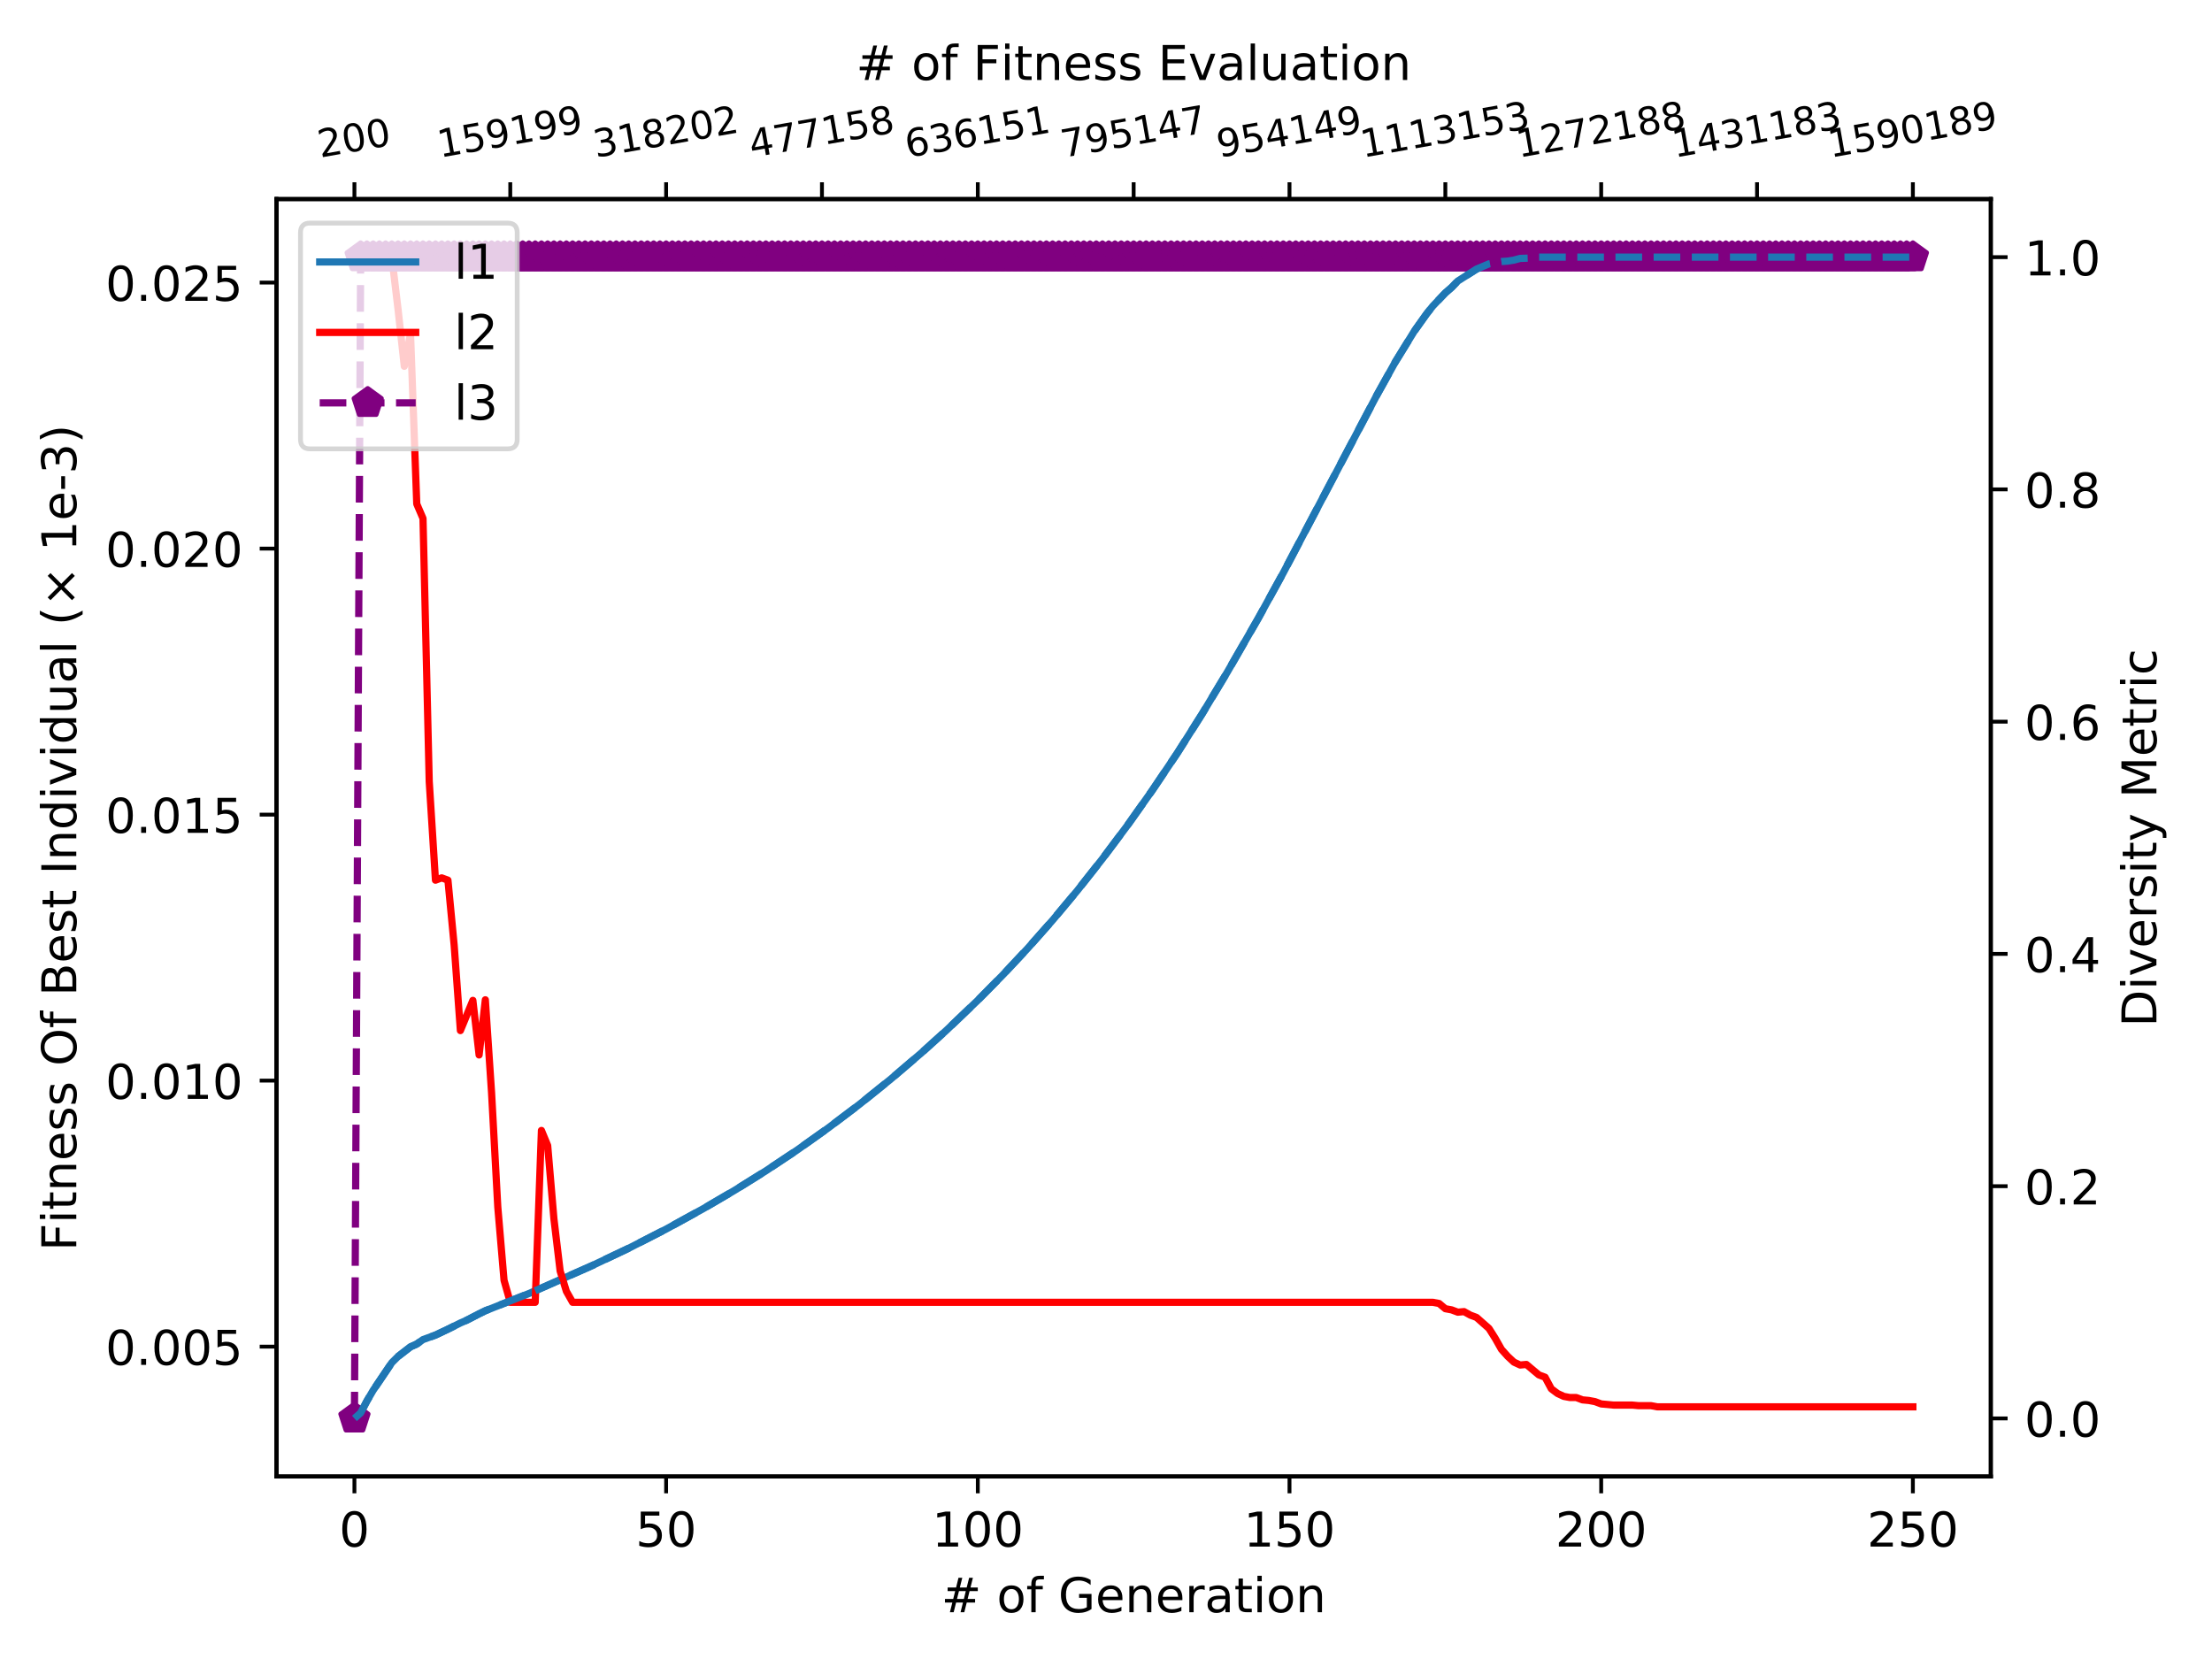 <?xml version="1.0" encoding="utf-8" standalone="no"?>
<!DOCTYPE svg PUBLIC "-//W3C//DTD SVG 1.1//EN"
  "http://www.w3.org/Graphics/SVG/1.1/DTD/svg11.dtd">
<!-- Created with matplotlib (https://matplotlib.org/) -->
<svg height="345.6pt" version="1.1" viewBox="0 0 460.8 345.6" width="460.8pt" xmlns="http://www.w3.org/2000/svg" xmlns:xlink="http://www.w3.org/1999/xlink">
 <defs>
  <style type="text/css">
*{stroke-linecap:butt;stroke-linejoin:round;}
  </style>
 </defs>
 <g id="figure_1">
  <g id="patch_1">
   <path d="M 0 345.6 
L 460.8 345.6 
L 460.8 0 
L 0 0 
z
" style="fill:#ffffff;"/>
  </g>
  <g id="axes_1">
   <g id="patch_2">
    <path d="M 57.6 307.584 
L 414.72 307.584 
L 414.72 41.472 
L 57.6 41.472 
z
" style="fill:#ffffff;"/>
   </g>
   <g id="matplotlib.axis_1">
    <g id="xtick_1">
     <g id="line2d_1">
      <defs>
       <path d="M 0 0 
L 0 3.5 
" id="m4f094db63f" style="stroke:#000000;stroke-width:0.8;"/>
      </defs>
      <g>
       <use style="stroke:#000000;stroke-width:0.8;" x="73.833" xlink:href="#m4f094db63f" y="307.584"/>
      </g>
     </g>
     <g id="text_1">
      <!-- 0 -->
      <defs>
       <path d="M 31.781 66.406 
Q 24.172 66.406 20.328 58.906 
Q 16.5 51.422 16.5 36.375 
Q 16.5 21.391 20.328 13.891 
Q 24.172 6.391 31.781 6.391 
Q 39.453 6.391 43.281 13.891 
Q 47.125 21.391 47.125 36.375 
Q 47.125 51.422 43.281 58.906 
Q 39.453 66.406 31.781 66.406 
z
M 31.781 74.219 
Q 44.047 74.219 50.516 64.516 
Q 56.984 54.828 56.984 36.375 
Q 56.984 17.969 50.516 8.266 
Q 44.047 -1.422 31.781 -1.422 
Q 19.531 -1.422 13.062 8.266 
Q 6.594 17.969 6.594 36.375 
Q 6.594 54.828 13.062 64.516 
Q 19.531 74.219 31.781 74.219 
z
" id="DejaVuSans-48"/>
      </defs>
      <g transform="translate(70.651 322.182)scale(0.1 -0.1)">
       <use xlink:href="#DejaVuSans-48"/>
      </g>
     </g>
    </g>
    <g id="xtick_2">
     <g id="line2d_2">
      <g>
       <use style="stroke:#000000;stroke-width:0.8;" x="138.764" xlink:href="#m4f094db63f" y="307.584"/>
      </g>
     </g>
     <g id="text_2">
      <!-- 50 -->
      <defs>
       <path d="M 10.797 72.906 
L 49.516 72.906 
L 49.516 64.594 
L 19.828 64.594 
L 19.828 46.734 
Q 21.969 47.469 24.109 47.828 
Q 26.266 48.188 28.422 48.188 
Q 40.625 48.188 47.75 41.5 
Q 54.891 34.812 54.891 23.391 
Q 54.891 11.625 47.562 5.094 
Q 40.234 -1.422 26.906 -1.422 
Q 22.312 -1.422 17.547 -0.641 
Q 12.797 0.141 7.719 1.703 
L 7.719 11.625 
Q 12.109 9.234 16.797 8.062 
Q 21.484 6.891 26.703 6.891 
Q 35.156 6.891 40.078 11.328 
Q 45.016 15.766 45.016 23.391 
Q 45.016 31 40.078 35.438 
Q 35.156 39.891 26.703 39.891 
Q 22.75 39.891 18.812 39.016 
Q 14.891 38.141 10.797 36.281 
z
" id="DejaVuSans-53"/>
      </defs>
      <g transform="translate(132.401 322.182)scale(0.1 -0.1)">
       <use xlink:href="#DejaVuSans-53"/>
       <use x="63.623" xlink:href="#DejaVuSans-48"/>
      </g>
     </g>
    </g>
    <g id="xtick_3">
     <g id="line2d_3">
      <g>
       <use style="stroke:#000000;stroke-width:0.8;" x="203.695" xlink:href="#m4f094db63f" y="307.584"/>
      </g>
     </g>
     <g id="text_3">
      <!-- 100 -->
      <defs>
       <path d="M 12.406 8.297 
L 28.516 8.297 
L 28.516 63.922 
L 10.984 60.406 
L 10.984 69.391 
L 28.422 72.906 
L 38.281 72.906 
L 38.281 8.297 
L 54.391 8.297 
L 54.391 0 
L 12.406 0 
z
" id="DejaVuSans-49"/>
      </defs>
      <g transform="translate(194.151 322.182)scale(0.1 -0.1)">
       <use xlink:href="#DejaVuSans-49"/>
       <use x="63.623" xlink:href="#DejaVuSans-48"/>
       <use x="127.246" xlink:href="#DejaVuSans-48"/>
      </g>
     </g>
    </g>
    <g id="xtick_4">
     <g id="line2d_4">
      <g>
       <use style="stroke:#000000;stroke-width:0.8;" x="268.625" xlink:href="#m4f094db63f" y="307.584"/>
      </g>
     </g>
     <g id="text_4">
      <!-- 150 -->
      <g transform="translate(259.082 322.182)scale(0.1 -0.1)">
       <use xlink:href="#DejaVuSans-49"/>
       <use x="63.623" xlink:href="#DejaVuSans-53"/>
       <use x="127.246" xlink:href="#DejaVuSans-48"/>
      </g>
     </g>
    </g>
    <g id="xtick_5">
     <g id="line2d_5">
      <g>
       <use style="stroke:#000000;stroke-width:0.8;" x="333.556" xlink:href="#m4f094db63f" y="307.584"/>
      </g>
     </g>
     <g id="text_5">
      <!-- 200 -->
      <defs>
       <path d="M 19.188 8.297 
L 53.609 8.297 
L 53.609 0 
L 7.328 0 
L 7.328 8.297 
Q 12.938 14.109 22.625 23.891 
Q 32.328 33.688 34.812 36.531 
Q 39.547 41.844 41.422 45.531 
Q 43.312 49.219 43.312 52.781 
Q 43.312 58.594 39.234 62.25 
Q 35.156 65.922 28.609 65.922 
Q 23.969 65.922 18.812 64.312 
Q 13.672 62.703 7.812 59.422 
L 7.812 69.391 
Q 13.766 71.781 18.938 73 
Q 24.125 74.219 28.422 74.219 
Q 39.75 74.219 46.484 68.547 
Q 53.219 62.891 53.219 53.422 
Q 53.219 48.922 51.531 44.891 
Q 49.859 40.875 45.406 35.406 
Q 44.188 33.984 37.641 27.219 
Q 31.109 20.453 19.188 8.297 
z
" id="DejaVuSans-50"/>
      </defs>
      <g transform="translate(324.013 322.182)scale(0.1 -0.1)">
       <use xlink:href="#DejaVuSans-50"/>
       <use x="63.623" xlink:href="#DejaVuSans-48"/>
       <use x="127.246" xlink:href="#DejaVuSans-48"/>
      </g>
     </g>
    </g>
    <g id="xtick_6">
     <g id="line2d_6">
      <g>
       <use style="stroke:#000000;stroke-width:0.8;" x="398.487" xlink:href="#m4f094db63f" y="307.584"/>
      </g>
     </g>
     <g id="text_6">
      <!-- 250 -->
      <g transform="translate(388.944 322.182)scale(0.1 -0.1)">
       <use xlink:href="#DejaVuSans-50"/>
       <use x="63.623" xlink:href="#DejaVuSans-53"/>
       <use x="127.246" xlink:href="#DejaVuSans-48"/>
      </g>
     </g>
    </g>
    <g id="text_7">
     <!-- # of Generation -->
     <defs>
      <path d="M 51.125 44 
L 36.922 44 
L 32.812 27.688 
L 47.125 27.688 
z
M 43.797 71.781 
L 38.719 51.516 
L 52.984 51.516 
L 58.109 71.781 
L 65.922 71.781 
L 60.891 51.516 
L 76.125 51.516 
L 76.125 44 
L 58.984 44 
L 54.984 27.688 
L 70.516 27.688 
L 70.516 20.219 
L 53.078 20.219 
L 48 0 
L 40.188 0 
L 45.219 20.219 
L 30.906 20.219 
L 25.875 0 
L 18.016 0 
L 23.094 20.219 
L 7.719 20.219 
L 7.719 27.688 
L 24.906 27.688 
L 29 44 
L 13.281 44 
L 13.281 51.516 
L 30.906 51.516 
L 35.891 71.781 
z
" id="DejaVuSans-35"/>
      <path id="DejaVuSans-32"/>
      <path d="M 30.609 48.391 
Q 23.391 48.391 19.188 42.75 
Q 14.984 37.109 14.984 27.297 
Q 14.984 17.484 19.156 11.844 
Q 23.344 6.203 30.609 6.203 
Q 37.797 6.203 41.984 11.859 
Q 46.188 17.531 46.188 27.297 
Q 46.188 37.016 41.984 42.703 
Q 37.797 48.391 30.609 48.391 
z
M 30.609 56 
Q 42.328 56 49.016 48.375 
Q 55.719 40.766 55.719 27.297 
Q 55.719 13.875 49.016 6.219 
Q 42.328 -1.422 30.609 -1.422 
Q 18.844 -1.422 12.172 6.219 
Q 5.516 13.875 5.516 27.297 
Q 5.516 40.766 12.172 48.375 
Q 18.844 56 30.609 56 
z
" id="DejaVuSans-111"/>
      <path d="M 37.109 75.984 
L 37.109 68.5 
L 28.516 68.5 
Q 23.688 68.5 21.797 66.547 
Q 19.922 64.594 19.922 59.516 
L 19.922 54.688 
L 34.719 54.688 
L 34.719 47.703 
L 19.922 47.703 
L 19.922 0 
L 10.891 0 
L 10.891 47.703 
L 2.297 47.703 
L 2.297 54.688 
L 10.891 54.688 
L 10.891 58.5 
Q 10.891 67.625 15.141 71.797 
Q 19.391 75.984 28.609 75.984 
z
" id="DejaVuSans-102"/>
      <path d="M 59.516 10.406 
L 59.516 29.984 
L 43.406 29.984 
L 43.406 38.094 
L 69.281 38.094 
L 69.281 6.781 
Q 63.578 2.734 56.688 0.656 
Q 49.812 -1.422 42 -1.422 
Q 24.906 -1.422 15.25 8.562 
Q 5.609 18.562 5.609 36.375 
Q 5.609 54.25 15.25 64.234 
Q 24.906 74.219 42 74.219 
Q 49.125 74.219 55.547 72.453 
Q 61.969 70.703 67.391 67.281 
L 67.391 56.781 
Q 61.922 61.422 55.766 63.766 
Q 49.609 66.109 42.828 66.109 
Q 29.438 66.109 22.719 58.641 
Q 16.016 51.172 16.016 36.375 
Q 16.016 21.625 22.719 14.156 
Q 29.438 6.688 42.828 6.688 
Q 48.047 6.688 52.141 7.594 
Q 56.25 8.5 59.516 10.406 
z
" id="DejaVuSans-71"/>
      <path d="M 56.203 29.594 
L 56.203 25.203 
L 14.891 25.203 
Q 15.484 15.922 20.484 11.062 
Q 25.484 6.203 34.422 6.203 
Q 39.594 6.203 44.453 7.469 
Q 49.312 8.734 54.109 11.281 
L 54.109 2.781 
Q 49.266 0.734 44.188 -0.344 
Q 39.109 -1.422 33.891 -1.422 
Q 20.797 -1.422 13.156 6.188 
Q 5.516 13.812 5.516 26.812 
Q 5.516 40.234 12.766 48.109 
Q 20.016 56 32.328 56 
Q 43.359 56 49.781 48.891 
Q 56.203 41.797 56.203 29.594 
z
M 47.219 32.234 
Q 47.125 39.594 43.094 43.984 
Q 39.062 48.391 32.422 48.391 
Q 24.906 48.391 20.391 44.141 
Q 15.875 39.891 15.188 32.172 
z
" id="DejaVuSans-101"/>
      <path d="M 54.891 33.016 
L 54.891 0 
L 45.906 0 
L 45.906 32.719 
Q 45.906 40.484 42.875 44.328 
Q 39.844 48.188 33.797 48.188 
Q 26.516 48.188 22.312 43.547 
Q 18.109 38.922 18.109 30.906 
L 18.109 0 
L 9.078 0 
L 9.078 54.688 
L 18.109 54.688 
L 18.109 46.188 
Q 21.344 51.125 25.703 53.562 
Q 30.078 56 35.797 56 
Q 45.219 56 50.047 50.172 
Q 54.891 44.344 54.891 33.016 
z
" id="DejaVuSans-110"/>
      <path d="M 41.109 46.297 
Q 39.594 47.172 37.812 47.578 
Q 36.031 48 33.891 48 
Q 26.266 48 22.188 43.047 
Q 18.109 38.094 18.109 28.812 
L 18.109 0 
L 9.078 0 
L 9.078 54.688 
L 18.109 54.688 
L 18.109 46.188 
Q 20.953 51.172 25.484 53.578 
Q 30.031 56 36.531 56 
Q 37.453 56 38.578 55.875 
Q 39.703 55.766 41.062 55.516 
z
" id="DejaVuSans-114"/>
      <path d="M 34.281 27.484 
Q 23.391 27.484 19.188 25 
Q 14.984 22.516 14.984 16.5 
Q 14.984 11.719 18.141 8.906 
Q 21.297 6.109 26.703 6.109 
Q 34.188 6.109 38.703 11.406 
Q 43.219 16.703 43.219 25.484 
L 43.219 27.484 
z
M 52.203 31.203 
L 52.203 0 
L 43.219 0 
L 43.219 8.297 
Q 40.141 3.328 35.547 0.953 
Q 30.953 -1.422 24.312 -1.422 
Q 15.922 -1.422 10.953 3.297 
Q 6 8.016 6 15.922 
Q 6 25.141 12.172 29.828 
Q 18.359 34.516 30.609 34.516 
L 43.219 34.516 
L 43.219 35.406 
Q 43.219 41.609 39.141 45 
Q 35.062 48.391 27.688 48.391 
Q 23 48.391 18.547 47.266 
Q 14.109 46.141 10.016 43.891 
L 10.016 52.203 
Q 14.938 54.109 19.578 55.047 
Q 24.219 56 28.609 56 
Q 40.484 56 46.344 49.844 
Q 52.203 43.703 52.203 31.203 
z
" id="DejaVuSans-97"/>
      <path d="M 18.312 70.219 
L 18.312 54.688 
L 36.812 54.688 
L 36.812 47.703 
L 18.312 47.703 
L 18.312 18.016 
Q 18.312 11.328 20.141 9.422 
Q 21.969 7.516 27.594 7.516 
L 36.812 7.516 
L 36.812 0 
L 27.594 0 
Q 17.188 0 13.234 3.875 
Q 9.281 7.766 9.281 18.016 
L 9.281 47.703 
L 2.688 47.703 
L 2.688 54.688 
L 9.281 54.688 
L 9.281 70.219 
z
" id="DejaVuSans-116"/>
      <path d="M 9.422 54.688 
L 18.406 54.688 
L 18.406 0 
L 9.422 0 
z
M 9.422 75.984 
L 18.406 75.984 
L 18.406 64.594 
L 9.422 64.594 
z
" id="DejaVuSans-105"/>
     </defs>
     <g transform="translate(196.08 335.861)scale(0.1 -0.1)">
      <use xlink:href="#DejaVuSans-35"/>
      <use x="83.789" xlink:href="#DejaVuSans-32"/>
      <use x="115.576" xlink:href="#DejaVuSans-111"/>
      <use x="176.758" xlink:href="#DejaVuSans-102"/>
      <use x="211.963" xlink:href="#DejaVuSans-32"/>
      <use x="243.75" xlink:href="#DejaVuSans-71"/>
      <use x="321.24" xlink:href="#DejaVuSans-101"/>
      <use x="382.764" xlink:href="#DejaVuSans-110"/>
      <use x="446.143" xlink:href="#DejaVuSans-101"/>
      <use x="507.666" xlink:href="#DejaVuSans-114"/>
      <use x="548.779" xlink:href="#DejaVuSans-97"/>
      <use x="610.059" xlink:href="#DejaVuSans-116"/>
      <use x="649.268" xlink:href="#DejaVuSans-105"/>
      <use x="677.051" xlink:href="#DejaVuSans-111"/>
      <use x="738.232" xlink:href="#DejaVuSans-110"/>
     </g>
    </g>
   </g>
   <g id="matplotlib.axis_2">
    <g id="ytick_1">
     <g id="line2d_7">
      <defs>
       <path d="M 0 0 
L -3.5 0 
" id="m6a9fbe45b2" style="stroke:#000000;stroke-width:0.8;"/>
      </defs>
      <g>
       <use style="stroke:#000000;stroke-width:0.8;" x="57.6" xlink:href="#m6a9fbe45b2" y="280.529"/>
      </g>
     </g>
     <g id="text_8">
      <!-- 0.005 -->
      <defs>
       <path d="M 10.688 12.406 
L 21 12.406 
L 21 0 
L 10.688 0 
z
" id="DejaVuSans-46"/>
      </defs>
      <g transform="translate(21.972 284.328)scale(0.1 -0.1)">
       <use xlink:href="#DejaVuSans-48"/>
       <use x="63.623" xlink:href="#DejaVuSans-46"/>
       <use x="95.41" xlink:href="#DejaVuSans-48"/>
       <use x="159.033" xlink:href="#DejaVuSans-48"/>
       <use x="222.656" xlink:href="#DejaVuSans-53"/>
      </g>
     </g>
    </g>
    <g id="ytick_2">
     <g id="line2d_8">
      <g>
       <use style="stroke:#000000;stroke-width:0.8;" x="57.6" xlink:href="#m6a9fbe45b2" y="225.114"/>
      </g>
     </g>
     <g id="text_9">
      <!-- 0.010 -->
      <g transform="translate(21.972 228.913)scale(0.1 -0.1)">
       <use xlink:href="#DejaVuSans-48"/>
       <use x="63.623" xlink:href="#DejaVuSans-46"/>
       <use x="95.41" xlink:href="#DejaVuSans-48"/>
       <use x="159.033" xlink:href="#DejaVuSans-49"/>
       <use x="222.656" xlink:href="#DejaVuSans-48"/>
      </g>
     </g>
    </g>
    <g id="ytick_3">
     <g id="line2d_9">
      <g>
       <use style="stroke:#000000;stroke-width:0.8;" x="57.6" xlink:href="#m6a9fbe45b2" y="169.699"/>
      </g>
     </g>
     <g id="text_10">
      <!-- 0.015 -->
      <g transform="translate(21.972 173.499)scale(0.1 -0.1)">
       <use xlink:href="#DejaVuSans-48"/>
       <use x="63.623" xlink:href="#DejaVuSans-46"/>
       <use x="95.41" xlink:href="#DejaVuSans-48"/>
       <use x="159.033" xlink:href="#DejaVuSans-49"/>
       <use x="222.656" xlink:href="#DejaVuSans-53"/>
      </g>
     </g>
    </g>
    <g id="ytick_4">
     <g id="line2d_10">
      <g>
       <use style="stroke:#000000;stroke-width:0.8;" x="57.6" xlink:href="#m6a9fbe45b2" y="114.285"/>
      </g>
     </g>
     <g id="text_11">
      <!-- 0.020 -->
      <g transform="translate(21.972 118.084)scale(0.1 -0.1)">
       <use xlink:href="#DejaVuSans-48"/>
       <use x="63.623" xlink:href="#DejaVuSans-46"/>
       <use x="95.41" xlink:href="#DejaVuSans-48"/>
       <use x="159.033" xlink:href="#DejaVuSans-50"/>
       <use x="222.656" xlink:href="#DejaVuSans-48"/>
      </g>
     </g>
    </g>
    <g id="ytick_5">
     <g id="line2d_11">
      <g>
       <use style="stroke:#000000;stroke-width:0.8;" x="57.6" xlink:href="#m6a9fbe45b2" y="58.87"/>
      </g>
     </g>
     <g id="text_12">
      <!-- 0.025 -->
      <g transform="translate(21.972 62.669)scale(0.1 -0.1)">
       <use xlink:href="#DejaVuSans-48"/>
       <use x="63.623" xlink:href="#DejaVuSans-46"/>
       <use x="95.41" xlink:href="#DejaVuSans-48"/>
       <use x="159.033" xlink:href="#DejaVuSans-50"/>
       <use x="222.656" xlink:href="#DejaVuSans-53"/>
      </g>
     </g>
    </g>
    <g id="text_13">
     <!-- Fitness Of Best Individual (× 1e-3) -->
     <defs>
      <path d="M 9.812 72.906 
L 51.703 72.906 
L 51.703 64.594 
L 19.672 64.594 
L 19.672 43.109 
L 48.578 43.109 
L 48.578 34.812 
L 19.672 34.812 
L 19.672 0 
L 9.812 0 
z
" id="DejaVuSans-70"/>
      <path d="M 44.281 53.078 
L 44.281 44.578 
Q 40.484 46.531 36.375 47.5 
Q 32.281 48.484 27.875 48.484 
Q 21.188 48.484 17.844 46.438 
Q 14.5 44.391 14.5 40.281 
Q 14.5 37.156 16.891 35.375 
Q 19.281 33.594 26.516 31.984 
L 29.594 31.297 
Q 39.156 29.25 43.188 25.516 
Q 47.219 21.781 47.219 15.094 
Q 47.219 7.469 41.188 3.016 
Q 35.156 -1.422 24.609 -1.422 
Q 20.219 -1.422 15.453 -0.562 
Q 10.688 0.297 5.422 2 
L 5.422 11.281 
Q 10.406 8.688 15.234 7.391 
Q 20.062 6.109 24.812 6.109 
Q 31.156 6.109 34.562 8.281 
Q 37.984 10.453 37.984 14.406 
Q 37.984 18.062 35.516 20.016 
Q 33.062 21.969 24.703 23.781 
L 21.578 24.516 
Q 13.234 26.266 9.516 29.906 
Q 5.812 33.547 5.812 39.891 
Q 5.812 47.609 11.281 51.797 
Q 16.75 56 26.812 56 
Q 31.781 56 36.172 55.266 
Q 40.578 54.547 44.281 53.078 
z
" id="DejaVuSans-115"/>
      <path d="M 39.406 66.219 
Q 28.656 66.219 22.328 58.203 
Q 16.016 50.203 16.016 36.375 
Q 16.016 22.609 22.328 14.594 
Q 28.656 6.594 39.406 6.594 
Q 50.141 6.594 56.422 14.594 
Q 62.703 22.609 62.703 36.375 
Q 62.703 50.203 56.422 58.203 
Q 50.141 66.219 39.406 66.219 
z
M 39.406 74.219 
Q 54.734 74.219 63.906 63.938 
Q 73.094 53.656 73.094 36.375 
Q 73.094 19.141 63.906 8.859 
Q 54.734 -1.422 39.406 -1.422 
Q 24.031 -1.422 14.812 8.828 
Q 5.609 19.094 5.609 36.375 
Q 5.609 53.656 14.812 63.938 
Q 24.031 74.219 39.406 74.219 
z
" id="DejaVuSans-79"/>
      <path d="M 19.672 34.812 
L 19.672 8.109 
L 35.5 8.109 
Q 43.453 8.109 47.281 11.406 
Q 51.125 14.703 51.125 21.484 
Q 51.125 28.328 47.281 31.562 
Q 43.453 34.812 35.5 34.812 
z
M 19.672 64.797 
L 19.672 42.828 
L 34.281 42.828 
Q 41.5 42.828 45.031 45.531 
Q 48.578 48.25 48.578 53.812 
Q 48.578 59.328 45.031 62.062 
Q 41.5 64.797 34.281 64.797 
z
M 9.812 72.906 
L 35.016 72.906 
Q 46.297 72.906 52.391 68.219 
Q 58.5 63.531 58.5 54.891 
Q 58.5 48.188 55.375 44.234 
Q 52.25 40.281 46.188 39.312 
Q 53.469 37.75 57.5 32.781 
Q 61.531 27.828 61.531 20.406 
Q 61.531 10.641 54.891 5.312 
Q 48.25 0 35.984 0 
L 9.812 0 
z
" id="DejaVuSans-66"/>
      <path d="M 9.812 72.906 
L 19.672 72.906 
L 19.672 0 
L 9.812 0 
z
" id="DejaVuSans-73"/>
      <path d="M 45.406 46.391 
L 45.406 75.984 
L 54.391 75.984 
L 54.391 0 
L 45.406 0 
L 45.406 8.203 
Q 42.578 3.328 38.25 0.953 
Q 33.938 -1.422 27.875 -1.422 
Q 17.969 -1.422 11.734 6.484 
Q 5.516 14.406 5.516 27.297 
Q 5.516 40.188 11.734 48.094 
Q 17.969 56 27.875 56 
Q 33.938 56 38.25 53.625 
Q 42.578 51.266 45.406 46.391 
z
M 14.797 27.297 
Q 14.797 17.391 18.875 11.75 
Q 22.953 6.109 30.078 6.109 
Q 37.203 6.109 41.297 11.75 
Q 45.406 17.391 45.406 27.297 
Q 45.406 37.203 41.297 42.844 
Q 37.203 48.484 30.078 48.484 
Q 22.953 48.484 18.875 42.844 
Q 14.797 37.203 14.797 27.297 
z
" id="DejaVuSans-100"/>
      <path d="M 2.984 54.688 
L 12.5 54.688 
L 29.594 8.797 
L 46.688 54.688 
L 56.203 54.688 
L 35.688 0 
L 23.484 0 
z
" id="DejaVuSans-118"/>
      <path d="M 8.5 21.578 
L 8.5 54.688 
L 17.484 54.688 
L 17.484 21.922 
Q 17.484 14.156 20.5 10.266 
Q 23.531 6.391 29.594 6.391 
Q 36.859 6.391 41.078 11.031 
Q 45.312 15.672 45.312 23.688 
L 45.312 54.688 
L 54.297 54.688 
L 54.297 0 
L 45.312 0 
L 45.312 8.406 
Q 42.047 3.422 37.719 1 
Q 33.406 -1.422 27.688 -1.422 
Q 18.266 -1.422 13.375 4.438 
Q 8.5 10.297 8.5 21.578 
z
M 31.109 56 
z
" id="DejaVuSans-117"/>
      <path d="M 9.422 75.984 
L 18.406 75.984 
L 18.406 0 
L 9.422 0 
z
" id="DejaVuSans-108"/>
      <path d="M 31 75.875 
Q 24.469 64.656 21.281 53.656 
Q 18.109 42.672 18.109 31.391 
Q 18.109 20.125 21.312 9.062 
Q 24.516 -2 31 -13.188 
L 23.188 -13.188 
Q 15.875 -1.703 12.234 9.375 
Q 8.594 20.453 8.594 31.391 
Q 8.594 42.281 12.203 53.312 
Q 15.828 64.359 23.188 75.875 
z
" id="DejaVuSans-40"/>
      <path d="M 70.125 53.719 
L 47.797 31.297 
L 70.125 8.984 
L 64.312 3.078 
L 41.891 25.484 
L 19.484 3.078 
L 13.719 8.984 
L 35.984 31.297 
L 13.719 53.719 
L 19.484 59.625 
L 41.891 37.203 
L 64.312 59.625 
z
" id="DejaVuSans-215"/>
      <path d="M 4.891 31.391 
L 31.203 31.391 
L 31.203 23.391 
L 4.891 23.391 
z
" id="DejaVuSans-45"/>
      <path d="M 40.578 39.312 
Q 47.656 37.797 51.625 33 
Q 55.609 28.219 55.609 21.188 
Q 55.609 10.406 48.188 4.484 
Q 40.766 -1.422 27.094 -1.422 
Q 22.516 -1.422 17.656 -0.516 
Q 12.797 0.391 7.625 2.203 
L 7.625 11.719 
Q 11.719 9.328 16.594 8.109 
Q 21.484 6.891 26.812 6.891 
Q 36.078 6.891 40.938 10.547 
Q 45.797 14.203 45.797 21.188 
Q 45.797 27.641 41.281 31.266 
Q 36.766 34.906 28.719 34.906 
L 20.219 34.906 
L 20.219 43.016 
L 29.109 43.016 
Q 36.375 43.016 40.234 45.922 
Q 44.094 48.828 44.094 54.297 
Q 44.094 59.906 40.109 62.906 
Q 36.141 65.922 28.719 65.922 
Q 24.656 65.922 20.016 65.031 
Q 15.375 64.156 9.812 62.312 
L 9.812 71.094 
Q 15.438 72.656 20.344 73.438 
Q 25.25 74.219 29.594 74.219 
Q 40.828 74.219 47.359 69.109 
Q 53.906 64.016 53.906 55.328 
Q 53.906 49.266 50.438 45.094 
Q 46.969 40.922 40.578 39.312 
z
" id="DejaVuSans-51"/>
      <path d="M 8.016 75.875 
L 15.828 75.875 
Q 23.141 64.359 26.781 53.312 
Q 30.422 42.281 30.422 31.391 
Q 30.422 20.453 26.781 9.375 
Q 23.141 -1.703 15.828 -13.188 
L 8.016 -13.188 
Q 14.5 -2 17.703 9.062 
Q 20.906 20.125 20.906 31.391 
Q 20.906 42.672 17.703 53.656 
Q 14.5 64.656 8.016 75.875 
z
" id="DejaVuSans-41"/>
     </defs>
     <g transform="translate(15.892 260.601)rotate(-90)scale(0.1 -0.1)">
      <use xlink:href="#DejaVuSans-70"/>
      <use x="57.41" xlink:href="#DejaVuSans-105"/>
      <use x="85.193" xlink:href="#DejaVuSans-116"/>
      <use x="124.402" xlink:href="#DejaVuSans-110"/>
      <use x="187.781" xlink:href="#DejaVuSans-101"/>
      <use x="249.305" xlink:href="#DejaVuSans-115"/>
      <use x="301.404" xlink:href="#DejaVuSans-115"/>
      <use x="353.504" xlink:href="#DejaVuSans-32"/>
      <use x="385.291" xlink:href="#DejaVuSans-79"/>
      <use x="464.002" xlink:href="#DejaVuSans-102"/>
      <use x="499.207" xlink:href="#DejaVuSans-32"/>
      <use x="530.994" xlink:href="#DejaVuSans-66"/>
      <use x="599.598" xlink:href="#DejaVuSans-101"/>
      <use x="661.121" xlink:href="#DejaVuSans-115"/>
      <use x="713.221" xlink:href="#DejaVuSans-116"/>
      <use x="752.43" xlink:href="#DejaVuSans-32"/>
      <use x="784.217" xlink:href="#DejaVuSans-73"/>
      <use x="813.709" xlink:href="#DejaVuSans-110"/>
      <use x="877.088" xlink:href="#DejaVuSans-100"/>
      <use x="940.564" xlink:href="#DejaVuSans-105"/>
      <use x="968.348" xlink:href="#DejaVuSans-118"/>
      <use x="1027.527" xlink:href="#DejaVuSans-105"/>
      <use x="1055.311" xlink:href="#DejaVuSans-100"/>
      <use x="1118.787" xlink:href="#DejaVuSans-117"/>
      <use x="1182.166" xlink:href="#DejaVuSans-97"/>
      <use x="1243.445" xlink:href="#DejaVuSans-108"/>
      <use x="1271.229" xlink:href="#DejaVuSans-32"/>
      <use x="1303.016" xlink:href="#DejaVuSans-40"/>
      <use x="1342.029" xlink:href="#DejaVuSans-215"/>
      <use x="1425.818" xlink:href="#DejaVuSans-32"/>
      <use x="1457.605" xlink:href="#DejaVuSans-49"/>
      <use x="1521.229" xlink:href="#DejaVuSans-101"/>
      <use x="1582.752" xlink:href="#DejaVuSans-45"/>
      <use x="1618.836" xlink:href="#DejaVuSans-51"/>
      <use x="1682.459" xlink:href="#DejaVuSans-41"/>
     </g>
    </g>
   </g>
   <g id="line2d_12">
    <path clip-path="url(#pd8c487df2a)" d="M 73.833 295.488 
L 75.131 294.331 
L 76.43 291.86 
L 77.729 289.638 
L 81.624 283.866 
L 82.923 282.574 
L 85.52 280.566 
L 86.819 279.986 
L 88.118 279.058 
L 90.715 278.123 
L 93.312 276.892 
L 95.909 275.598 
L 97.208 275.033 
L 99.805 273.692 
L 101.104 273.054 
L 110.194 269.461 
L 114.09 267.749 
L 123.18 263.725 
L 130.972 260.03 
L 138.764 256.044 
L 146.555 251.758 
L 153.048 247.957 
L 159.542 243.91 
L 166.035 239.59 
L 172.528 234.977 
L 179.021 230.068 
L 185.514 224.836 
L 192.007 219.286 
L 197.201 214.589 
L 203.695 208.376 
L 208.889 203.11 
L 214.083 197.563 
L 219.278 191.693 
L 224.472 185.47 
L 229.667 178.887 
L 234.861 171.952 
L 240.056 164.617 
L 245.25 156.889 
L 250.445 148.689 
L 255.639 140.063 
L 262.132 128.785 
L 267.327 119.331 
L 276.417 102.066 
L 286.806 82.346 
L 290.702 75.344 
L 294.598 69.023 
L 297.195 65.378 
L 298.494 63.74 
L 301.091 61.016 
L 302.39 59.884 
L 303.688 58.541 
L 307.584 56.058 
L 310.181 54.966 
L 312.778 54.483 
L 314.077 54.392 
L 315.376 54.183 
L 316.674 53.832 
L 319.272 53.741 
L 320.57 53.568 
L 398.487 53.568 
L 398.487 53.568 
" style="fill:none;stroke:#1f77b4;stroke-linecap:square;stroke-width:1.5;"/>
   </g>
   <g id="patch_3">
    <path d="M 57.6 307.584 
L 57.6 41.472 
" style="fill:none;stroke:#000000;stroke-linecap:square;stroke-linejoin:miter;stroke-width:0.8;"/>
   </g>
   <g id="patch_4">
    <path d="M 414.72 307.584 
L 414.72 41.472 
" style="fill:none;stroke:#000000;stroke-linecap:square;stroke-linejoin:miter;stroke-width:0.8;"/>
   </g>
   <g id="patch_5">
    <path d="M 57.6 307.584 
L 414.72 307.584 
" style="fill:none;stroke:#000000;stroke-linecap:square;stroke-linejoin:miter;stroke-width:0.8;"/>
   </g>
   <g id="patch_6">
    <path d="M 57.6 41.472 
L 414.72 41.472 
" style="fill:none;stroke:#000000;stroke-linecap:square;stroke-linejoin:miter;stroke-width:0.8;"/>
   </g>
  </g>
  <g id="axes_2">
   <g id="matplotlib.axis_3">
    <g id="ytick_6">
     <g id="line2d_13">
      <defs>
       <path d="M 0 0 
L 3.5 0 
" id="m41b03ed0a8" style="stroke:#000000;stroke-width:0.8;"/>
      </defs>
      <g>
       <use style="stroke:#000000;stroke-width:0.8;" x="414.72" xlink:href="#m41b03ed0a8" y="295.488"/>
      </g>
     </g>
     <g id="text_14">
      <!-- 0.0 -->
      <g transform="translate(421.72 299.287)scale(0.1 -0.1)">
       <use xlink:href="#DejaVuSans-48"/>
       <use x="63.623" xlink:href="#DejaVuSans-46"/>
       <use x="95.41" xlink:href="#DejaVuSans-48"/>
      </g>
     </g>
    </g>
    <g id="ytick_7">
     <g id="line2d_14">
      <g>
       <use style="stroke:#000000;stroke-width:0.8;" x="414.72" xlink:href="#m41b03ed0a8" y="247.104"/>
      </g>
     </g>
     <g id="text_15">
      <!-- 0.2 -->
      <g transform="translate(421.72 250.903)scale(0.1 -0.1)">
       <use xlink:href="#DejaVuSans-48"/>
       <use x="63.623" xlink:href="#DejaVuSans-46"/>
       <use x="95.41" xlink:href="#DejaVuSans-50"/>
      </g>
     </g>
    </g>
    <g id="ytick_8">
     <g id="line2d_15">
      <g>
       <use style="stroke:#000000;stroke-width:0.8;" x="414.72" xlink:href="#m41b03ed0a8" y="198.72"/>
      </g>
     </g>
     <g id="text_16">
      <!-- 0.4 -->
      <defs>
       <path d="M 37.797 64.312 
L 12.891 25.391 
L 37.797 25.391 
z
M 35.203 72.906 
L 47.609 72.906 
L 47.609 25.391 
L 58.016 25.391 
L 58.016 17.188 
L 47.609 17.188 
L 47.609 0 
L 37.797 0 
L 37.797 17.188 
L 4.891 17.188 
L 4.891 26.703 
z
" id="DejaVuSans-52"/>
      </defs>
      <g transform="translate(421.72 202.519)scale(0.1 -0.1)">
       <use xlink:href="#DejaVuSans-48"/>
       <use x="63.623" xlink:href="#DejaVuSans-46"/>
       <use x="95.41" xlink:href="#DejaVuSans-52"/>
      </g>
     </g>
    </g>
    <g id="ytick_9">
     <g id="line2d_16">
      <g>
       <use style="stroke:#000000;stroke-width:0.8;" x="414.72" xlink:href="#m41b03ed0a8" y="150.336"/>
      </g>
     </g>
     <g id="text_17">
      <!-- 0.6 -->
      <defs>
       <path d="M 33.016 40.375 
Q 26.375 40.375 22.484 35.828 
Q 18.609 31.297 18.609 23.391 
Q 18.609 15.531 22.484 10.953 
Q 26.375 6.391 33.016 6.391 
Q 39.656 6.391 43.531 10.953 
Q 47.406 15.531 47.406 23.391 
Q 47.406 31.297 43.531 35.828 
Q 39.656 40.375 33.016 40.375 
z
M 52.594 71.297 
L 52.594 62.312 
Q 48.875 64.062 45.094 64.984 
Q 41.312 65.922 37.594 65.922 
Q 27.828 65.922 22.672 59.328 
Q 17.531 52.734 16.797 39.406 
Q 19.672 43.656 24.016 45.922 
Q 28.375 48.188 33.594 48.188 
Q 44.578 48.188 50.953 41.516 
Q 57.328 34.859 57.328 23.391 
Q 57.328 12.156 50.688 5.359 
Q 44.047 -1.422 33.016 -1.422 
Q 20.359 -1.422 13.672 8.266 
Q 6.984 17.969 6.984 36.375 
Q 6.984 53.656 15.188 63.938 
Q 23.391 74.219 37.203 74.219 
Q 40.922 74.219 44.703 73.484 
Q 48.484 72.75 52.594 71.297 
z
" id="DejaVuSans-54"/>
      </defs>
      <g transform="translate(421.72 154.135)scale(0.1 -0.1)">
       <use xlink:href="#DejaVuSans-48"/>
       <use x="63.623" xlink:href="#DejaVuSans-46"/>
       <use x="95.41" xlink:href="#DejaVuSans-54"/>
      </g>
     </g>
    </g>
    <g id="ytick_10">
     <g id="line2d_17">
      <g>
       <use style="stroke:#000000;stroke-width:0.8;" x="414.72" xlink:href="#m41b03ed0a8" y="101.952"/>
      </g>
     </g>
     <g id="text_18">
      <!-- 0.8 -->
      <defs>
       <path d="M 31.781 34.625 
Q 24.75 34.625 20.719 30.859 
Q 16.703 27.094 16.703 20.516 
Q 16.703 13.922 20.719 10.156 
Q 24.75 6.391 31.781 6.391 
Q 38.812 6.391 42.859 10.172 
Q 46.922 13.969 46.922 20.516 
Q 46.922 27.094 42.891 30.859 
Q 38.875 34.625 31.781 34.625 
z
M 21.922 38.812 
Q 15.578 40.375 12.031 44.719 
Q 8.5 49.078 8.5 55.328 
Q 8.5 64.062 14.719 69.141 
Q 20.953 74.219 31.781 74.219 
Q 42.672 74.219 48.875 69.141 
Q 55.078 64.062 55.078 55.328 
Q 55.078 49.078 51.531 44.719 
Q 48 40.375 41.703 38.812 
Q 48.828 37.156 52.797 32.312 
Q 56.781 27.484 56.781 20.516 
Q 56.781 9.906 50.312 4.234 
Q 43.844 -1.422 31.781 -1.422 
Q 19.734 -1.422 13.25 4.234 
Q 6.781 9.906 6.781 20.516 
Q 6.781 27.484 10.781 32.312 
Q 14.797 37.156 21.922 38.812 
z
M 18.312 54.391 
Q 18.312 48.734 21.844 45.562 
Q 25.391 42.391 31.781 42.391 
Q 38.141 42.391 41.719 45.562 
Q 45.312 48.734 45.312 54.391 
Q 45.312 60.062 41.719 63.234 
Q 38.141 66.406 31.781 66.406 
Q 25.391 66.406 21.844 63.234 
Q 18.312 60.062 18.312 54.391 
z
" id="DejaVuSans-56"/>
      </defs>
      <g transform="translate(421.72 105.751)scale(0.1 -0.1)">
       <use xlink:href="#DejaVuSans-48"/>
       <use x="63.623" xlink:href="#DejaVuSans-46"/>
       <use x="95.41" xlink:href="#DejaVuSans-56"/>
      </g>
     </g>
    </g>
    <g id="ytick_11">
     <g id="line2d_18">
      <g>
       <use style="stroke:#000000;stroke-width:0.8;" x="414.72" xlink:href="#m41b03ed0a8" y="53.568"/>
      </g>
     </g>
     <g id="text_19">
      <!-- 1.0 -->
      <g transform="translate(421.72 57.367)scale(0.1 -0.1)">
       <use xlink:href="#DejaVuSans-49"/>
       <use x="63.623" xlink:href="#DejaVuSans-46"/>
       <use x="95.41" xlink:href="#DejaVuSans-48"/>
      </g>
     </g>
    </g>
    <g id="text_20">
     <!-- Diversity Metric -->
     <defs>
      <path d="M 19.672 64.797 
L 19.672 8.109 
L 31.594 8.109 
Q 46.688 8.109 53.688 14.938 
Q 60.688 21.781 60.688 36.531 
Q 60.688 51.172 53.688 57.984 
Q 46.688 64.797 31.594 64.797 
z
M 9.812 72.906 
L 30.078 72.906 
Q 51.266 72.906 61.172 64.094 
Q 71.094 55.281 71.094 36.531 
Q 71.094 17.672 61.125 8.828 
Q 51.172 0 30.078 0 
L 9.812 0 
z
" id="DejaVuSans-68"/>
      <path d="M 32.172 -5.078 
Q 28.375 -14.844 24.75 -17.812 
Q 21.141 -20.797 15.094 -20.797 
L 7.906 -20.797 
L 7.906 -13.281 
L 13.188 -13.281 
Q 16.891 -13.281 18.938 -11.516 
Q 21 -9.766 23.484 -3.219 
L 25.094 0.875 
L 2.984 54.688 
L 12.5 54.688 
L 29.594 11.922 
L 46.688 54.688 
L 56.203 54.688 
z
" id="DejaVuSans-121"/>
      <path d="M 9.812 72.906 
L 24.516 72.906 
L 43.109 23.297 
L 61.812 72.906 
L 76.516 72.906 
L 76.516 0 
L 66.891 0 
L 66.891 64.016 
L 48.094 14.016 
L 38.188 14.016 
L 19.391 64.016 
L 19.391 0 
L 9.812 0 
z
" id="DejaVuSans-77"/>
      <path d="M 48.781 52.594 
L 48.781 44.188 
Q 44.969 46.297 41.141 47.344 
Q 37.312 48.391 33.406 48.391 
Q 24.656 48.391 19.812 42.844 
Q 14.984 37.312 14.984 27.297 
Q 14.984 17.281 19.812 11.734 
Q 24.656 6.203 33.406 6.203 
Q 37.312 6.203 41.141 7.25 
Q 44.969 8.297 48.781 10.406 
L 48.781 2.094 
Q 45.016 0.344 40.984 -0.531 
Q 36.969 -1.422 32.422 -1.422 
Q 20.062 -1.422 12.781 6.344 
Q 5.516 14.109 5.516 27.297 
Q 5.516 40.672 12.859 48.328 
Q 20.219 56 33.016 56 
Q 37.156 56 41.109 55.141 
Q 45.062 54.297 48.781 52.594 
z
" id="DejaVuSans-99"/>
     </defs>
     <g transform="translate(449.222 213.905)rotate(-90)scale(0.1 -0.1)">
      <use xlink:href="#DejaVuSans-68"/>
      <use x="77.002" xlink:href="#DejaVuSans-105"/>
      <use x="104.785" xlink:href="#DejaVuSans-118"/>
      <use x="163.965" xlink:href="#DejaVuSans-101"/>
      <use x="225.488" xlink:href="#DejaVuSans-114"/>
      <use x="266.602" xlink:href="#DejaVuSans-115"/>
      <use x="318.701" xlink:href="#DejaVuSans-105"/>
      <use x="346.484" xlink:href="#DejaVuSans-116"/>
      <use x="385.693" xlink:href="#DejaVuSans-121"/>
      <use x="444.873" xlink:href="#DejaVuSans-32"/>
      <use x="476.66" xlink:href="#DejaVuSans-77"/>
      <use x="562.939" xlink:href="#DejaVuSans-101"/>
      <use x="624.463" xlink:href="#DejaVuSans-116"/>
      <use x="663.672" xlink:href="#DejaVuSans-114"/>
      <use x="704.785" xlink:href="#DejaVuSans-105"/>
      <use x="732.568" xlink:href="#DejaVuSans-99"/>
     </g>
    </g>
   </g>
   <g id="line2d_19">
    <path clip-path="url(#pd8c487df2a)" d="M 73.833 53.568 
L 81.624 53.568 
L 82.923 64.454 
L 84.222 76.308 
L 85.52 69.535 
L 86.819 104.976 
L 88.118 108 
L 89.416 162.795 
L 90.715 183.358 
L 92.013 182.874 
L 93.312 183.358 
L 94.611 196.906 
L 95.909 214.687 
L 98.506 208.397 
L 99.805 219.767 
L 101.104 208.276 
L 102.402 227.629 
L 103.701 251.459 
L 105 266.7 
L 106.298 271.296 
L 111.493 271.296 
L 112.791 235.492 
L 114.09 238.637 
L 115.389 253.878 
L 116.687 264.764 
L 117.986 268.998 
L 119.284 271.296 
L 298.494 271.296 
L 299.792 271.538 
L 301.091 272.627 
L 302.39 272.868 
L 303.688 273.352 
L 304.987 273.231 
L 306.285 273.957 
L 307.584 274.441 
L 310.181 276.739 
L 311.48 278.796 
L 312.778 281.094 
L 314.077 282.545 
L 315.376 283.755 
L 316.674 284.36 
L 317.973 284.239 
L 320.57 286.416 
L 321.869 286.9 
L 323.167 289.319 
L 324.466 290.287 
L 325.765 290.892 
L 327.063 291.133 
L 328.362 291.133 
L 329.661 291.617 
L 330.959 291.738 
L 332.258 291.98 
L 333.556 292.464 
L 336.154 292.706 
L 340.049 292.706 
L 341.348 292.827 
L 343.945 292.827 
L 345.244 293.069 
L 398.487 293.069 
L 398.487 293.069 
" style="fill:none;stroke:#ff0000;stroke-linecap:square;stroke-width:1.5;"/>
   </g>
   <g id="line2d_20">
    <path clip-path="url(#pd8c487df2a)" d="M 73.833 295.488 
L 75.131 53.568 
L 398.487 53.568 
L 398.487 53.568 
" style="fill:none;stroke:#800080;stroke-dasharray:5.55,2.4;stroke-dashoffset:0;stroke-width:1.5;"/>
    <defs>
     <path d="M 0 -3 
L -2.853 -0.927 
L -1.763 2.427 
L 1.763 2.427 
L 2.853 -0.927 
z
" id="mc494fa6229" style="stroke:#800080;stroke-linejoin:miter;"/>
    </defs>
    <g clip-path="url(#pd8c487df2a)">
     <use style="fill:#800080;stroke:#800080;stroke-linejoin:miter;" x="73.833" xlink:href="#mc494fa6229" y="295.488"/>
     <use style="fill:#800080;stroke:#800080;stroke-linejoin:miter;" x="75.131" xlink:href="#mc494fa6229" y="53.568"/>
     <use style="fill:#800080;stroke:#800080;stroke-linejoin:miter;" x="76.43" xlink:href="#mc494fa6229" y="53.568"/>
     <use style="fill:#800080;stroke:#800080;stroke-linejoin:miter;" x="77.729" xlink:href="#mc494fa6229" y="53.568"/>
     <use style="fill:#800080;stroke:#800080;stroke-linejoin:miter;" x="79.027" xlink:href="#mc494fa6229" y="53.568"/>
     <use style="fill:#800080;stroke:#800080;stroke-linejoin:miter;" x="80.326" xlink:href="#mc494fa6229" y="53.568"/>
     <use style="fill:#800080;stroke:#800080;stroke-linejoin:miter;" x="81.624" xlink:href="#mc494fa6229" y="53.568"/>
     <use style="fill:#800080;stroke:#800080;stroke-linejoin:miter;" x="82.923" xlink:href="#mc494fa6229" y="53.568"/>
     <use style="fill:#800080;stroke:#800080;stroke-linejoin:miter;" x="84.222" xlink:href="#mc494fa6229" y="53.568"/>
     <use style="fill:#800080;stroke:#800080;stroke-linejoin:miter;" x="85.52" xlink:href="#mc494fa6229" y="53.568"/>
     <use style="fill:#800080;stroke:#800080;stroke-linejoin:miter;" x="86.819" xlink:href="#mc494fa6229" y="53.568"/>
     <use style="fill:#800080;stroke:#800080;stroke-linejoin:miter;" x="88.118" xlink:href="#mc494fa6229" y="53.568"/>
     <use style="fill:#800080;stroke:#800080;stroke-linejoin:miter;" x="89.416" xlink:href="#mc494fa6229" y="53.568"/>
     <use style="fill:#800080;stroke:#800080;stroke-linejoin:miter;" x="90.715" xlink:href="#mc494fa6229" y="53.568"/>
     <use style="fill:#800080;stroke:#800080;stroke-linejoin:miter;" x="92.013" xlink:href="#mc494fa6229" y="53.568"/>
     <use style="fill:#800080;stroke:#800080;stroke-linejoin:miter;" x="93.312" xlink:href="#mc494fa6229" y="53.568"/>
     <use style="fill:#800080;stroke:#800080;stroke-linejoin:miter;" x="94.611" xlink:href="#mc494fa6229" y="53.568"/>
     <use style="fill:#800080;stroke:#800080;stroke-linejoin:miter;" x="95.909" xlink:href="#mc494fa6229" y="53.568"/>
     <use style="fill:#800080;stroke:#800080;stroke-linejoin:miter;" x="97.208" xlink:href="#mc494fa6229" y="53.568"/>
     <use style="fill:#800080;stroke:#800080;stroke-linejoin:miter;" x="98.506" xlink:href="#mc494fa6229" y="53.568"/>
     <use style="fill:#800080;stroke:#800080;stroke-linejoin:miter;" x="99.805" xlink:href="#mc494fa6229" y="53.568"/>
     <use style="fill:#800080;stroke:#800080;stroke-linejoin:miter;" x="101.104" xlink:href="#mc494fa6229" y="53.568"/>
     <use style="fill:#800080;stroke:#800080;stroke-linejoin:miter;" x="102.402" xlink:href="#mc494fa6229" y="53.568"/>
     <use style="fill:#800080;stroke:#800080;stroke-linejoin:miter;" x="103.701" xlink:href="#mc494fa6229" y="53.568"/>
     <use style="fill:#800080;stroke:#800080;stroke-linejoin:miter;" x="105" xlink:href="#mc494fa6229" y="53.568"/>
     <use style="fill:#800080;stroke:#800080;stroke-linejoin:miter;" x="106.298" xlink:href="#mc494fa6229" y="53.568"/>
     <use style="fill:#800080;stroke:#800080;stroke-linejoin:miter;" x="107.597" xlink:href="#mc494fa6229" y="53.568"/>
     <use style="fill:#800080;stroke:#800080;stroke-linejoin:miter;" x="108.895" xlink:href="#mc494fa6229" y="53.568"/>
     <use style="fill:#800080;stroke:#800080;stroke-linejoin:miter;" x="110.194" xlink:href="#mc494fa6229" y="53.568"/>
     <use style="fill:#800080;stroke:#800080;stroke-linejoin:miter;" x="111.493" xlink:href="#mc494fa6229" y="53.568"/>
     <use style="fill:#800080;stroke:#800080;stroke-linejoin:miter;" x="112.791" xlink:href="#mc494fa6229" y="53.568"/>
     <use style="fill:#800080;stroke:#800080;stroke-linejoin:miter;" x="114.09" xlink:href="#mc494fa6229" y="53.568"/>
     <use style="fill:#800080;stroke:#800080;stroke-linejoin:miter;" x="115.389" xlink:href="#mc494fa6229" y="53.568"/>
     <use style="fill:#800080;stroke:#800080;stroke-linejoin:miter;" x="116.687" xlink:href="#mc494fa6229" y="53.568"/>
     <use style="fill:#800080;stroke:#800080;stroke-linejoin:miter;" x="117.986" xlink:href="#mc494fa6229" y="53.568"/>
     <use style="fill:#800080;stroke:#800080;stroke-linejoin:miter;" x="119.284" xlink:href="#mc494fa6229" y="53.568"/>
     <use style="fill:#800080;stroke:#800080;stroke-linejoin:miter;" x="120.583" xlink:href="#mc494fa6229" y="53.568"/>
     <use style="fill:#800080;stroke:#800080;stroke-linejoin:miter;" x="121.882" xlink:href="#mc494fa6229" y="53.568"/>
     <use style="fill:#800080;stroke:#800080;stroke-linejoin:miter;" x="123.18" xlink:href="#mc494fa6229" y="53.568"/>
     <use style="fill:#800080;stroke:#800080;stroke-linejoin:miter;" x="124.479" xlink:href="#mc494fa6229" y="53.568"/>
     <use style="fill:#800080;stroke:#800080;stroke-linejoin:miter;" x="125.777" xlink:href="#mc494fa6229" y="53.568"/>
     <use style="fill:#800080;stroke:#800080;stroke-linejoin:miter;" x="127.076" xlink:href="#mc494fa6229" y="53.568"/>
     <use style="fill:#800080;stroke:#800080;stroke-linejoin:miter;" x="128.375" xlink:href="#mc494fa6229" y="53.568"/>
     <use style="fill:#800080;stroke:#800080;stroke-linejoin:miter;" x="129.673" xlink:href="#mc494fa6229" y="53.568"/>
     <use style="fill:#800080;stroke:#800080;stroke-linejoin:miter;" x="130.972" xlink:href="#mc494fa6229" y="53.568"/>
     <use style="fill:#800080;stroke:#800080;stroke-linejoin:miter;" x="132.271" xlink:href="#mc494fa6229" y="53.568"/>
     <use style="fill:#800080;stroke:#800080;stroke-linejoin:miter;" x="133.569" xlink:href="#mc494fa6229" y="53.568"/>
     <use style="fill:#800080;stroke:#800080;stroke-linejoin:miter;" x="134.868" xlink:href="#mc494fa6229" y="53.568"/>
     <use style="fill:#800080;stroke:#800080;stroke-linejoin:miter;" x="136.166" xlink:href="#mc494fa6229" y="53.568"/>
     <use style="fill:#800080;stroke:#800080;stroke-linejoin:miter;" x="137.465" xlink:href="#mc494fa6229" y="53.568"/>
     <use style="fill:#800080;stroke:#800080;stroke-linejoin:miter;" x="138.764" xlink:href="#mc494fa6229" y="53.568"/>
     <use style="fill:#800080;stroke:#800080;stroke-linejoin:miter;" x="140.062" xlink:href="#mc494fa6229" y="53.568"/>
     <use style="fill:#800080;stroke:#800080;stroke-linejoin:miter;" x="141.361" xlink:href="#mc494fa6229" y="53.568"/>
     <use style="fill:#800080;stroke:#800080;stroke-linejoin:miter;" x="142.659" xlink:href="#mc494fa6229" y="53.568"/>
     <use style="fill:#800080;stroke:#800080;stroke-linejoin:miter;" x="143.958" xlink:href="#mc494fa6229" y="53.568"/>
     <use style="fill:#800080;stroke:#800080;stroke-linejoin:miter;" x="145.257" xlink:href="#mc494fa6229" y="53.568"/>
     <use style="fill:#800080;stroke:#800080;stroke-linejoin:miter;" x="146.555" xlink:href="#mc494fa6229" y="53.568"/>
     <use style="fill:#800080;stroke:#800080;stroke-linejoin:miter;" x="147.854" xlink:href="#mc494fa6229" y="53.568"/>
     <use style="fill:#800080;stroke:#800080;stroke-linejoin:miter;" x="149.153" xlink:href="#mc494fa6229" y="53.568"/>
     <use style="fill:#800080;stroke:#800080;stroke-linejoin:miter;" x="150.451" xlink:href="#mc494fa6229" y="53.568"/>
     <use style="fill:#800080;stroke:#800080;stroke-linejoin:miter;" x="151.75" xlink:href="#mc494fa6229" y="53.568"/>
     <use style="fill:#800080;stroke:#800080;stroke-linejoin:miter;" x="153.048" xlink:href="#mc494fa6229" y="53.568"/>
     <use style="fill:#800080;stroke:#800080;stroke-linejoin:miter;" x="154.347" xlink:href="#mc494fa6229" y="53.568"/>
     <use style="fill:#800080;stroke:#800080;stroke-linejoin:miter;" x="155.646" xlink:href="#mc494fa6229" y="53.568"/>
     <use style="fill:#800080;stroke:#800080;stroke-linejoin:miter;" x="156.944" xlink:href="#mc494fa6229" y="53.568"/>
     <use style="fill:#800080;stroke:#800080;stroke-linejoin:miter;" x="158.243" xlink:href="#mc494fa6229" y="53.568"/>
     <use style="fill:#800080;stroke:#800080;stroke-linejoin:miter;" x="159.542" xlink:href="#mc494fa6229" y="53.568"/>
     <use style="fill:#800080;stroke:#800080;stroke-linejoin:miter;" x="160.84" xlink:href="#mc494fa6229" y="53.568"/>
     <use style="fill:#800080;stroke:#800080;stroke-linejoin:miter;" x="162.139" xlink:href="#mc494fa6229" y="53.568"/>
     <use style="fill:#800080;stroke:#800080;stroke-linejoin:miter;" x="163.437" xlink:href="#mc494fa6229" y="53.568"/>
     <use style="fill:#800080;stroke:#800080;stroke-linejoin:miter;" x="164.736" xlink:href="#mc494fa6229" y="53.568"/>
     <use style="fill:#800080;stroke:#800080;stroke-linejoin:miter;" x="166.035" xlink:href="#mc494fa6229" y="53.568"/>
     <use style="fill:#800080;stroke:#800080;stroke-linejoin:miter;" x="167.333" xlink:href="#mc494fa6229" y="53.568"/>
     <use style="fill:#800080;stroke:#800080;stroke-linejoin:miter;" x="168.632" xlink:href="#mc494fa6229" y="53.568"/>
     <use style="fill:#800080;stroke:#800080;stroke-linejoin:miter;" x="169.93" xlink:href="#mc494fa6229" y="53.568"/>
     <use style="fill:#800080;stroke:#800080;stroke-linejoin:miter;" x="171.229" xlink:href="#mc494fa6229" y="53.568"/>
     <use style="fill:#800080;stroke:#800080;stroke-linejoin:miter;" x="172.528" xlink:href="#mc494fa6229" y="53.568"/>
     <use style="fill:#800080;stroke:#800080;stroke-linejoin:miter;" x="173.826" xlink:href="#mc494fa6229" y="53.568"/>
     <use style="fill:#800080;stroke:#800080;stroke-linejoin:miter;" x="175.125" xlink:href="#mc494fa6229" y="53.568"/>
     <use style="fill:#800080;stroke:#800080;stroke-linejoin:miter;" x="176.424" xlink:href="#mc494fa6229" y="53.568"/>
     <use style="fill:#800080;stroke:#800080;stroke-linejoin:miter;" x="177.722" xlink:href="#mc494fa6229" y="53.568"/>
     <use style="fill:#800080;stroke:#800080;stroke-linejoin:miter;" x="179.021" xlink:href="#mc494fa6229" y="53.568"/>
     <use style="fill:#800080;stroke:#800080;stroke-linejoin:miter;" x="180.319" xlink:href="#mc494fa6229" y="53.568"/>
     <use style="fill:#800080;stroke:#800080;stroke-linejoin:miter;" x="181.618" xlink:href="#mc494fa6229" y="53.568"/>
     <use style="fill:#800080;stroke:#800080;stroke-linejoin:miter;" x="182.917" xlink:href="#mc494fa6229" y="53.568"/>
     <use style="fill:#800080;stroke:#800080;stroke-linejoin:miter;" x="184.215" xlink:href="#mc494fa6229" y="53.568"/>
     <use style="fill:#800080;stroke:#800080;stroke-linejoin:miter;" x="185.514" xlink:href="#mc494fa6229" y="53.568"/>
     <use style="fill:#800080;stroke:#800080;stroke-linejoin:miter;" x="186.813" xlink:href="#mc494fa6229" y="53.568"/>
     <use style="fill:#800080;stroke:#800080;stroke-linejoin:miter;" x="188.111" xlink:href="#mc494fa6229" y="53.568"/>
     <use style="fill:#800080;stroke:#800080;stroke-linejoin:miter;" x="189.41" xlink:href="#mc494fa6229" y="53.568"/>
     <use style="fill:#800080;stroke:#800080;stroke-linejoin:miter;" x="190.708" xlink:href="#mc494fa6229" y="53.568"/>
     <use style="fill:#800080;stroke:#800080;stroke-linejoin:miter;" x="192.007" xlink:href="#mc494fa6229" y="53.568"/>
     <use style="fill:#800080;stroke:#800080;stroke-linejoin:miter;" x="193.306" xlink:href="#mc494fa6229" y="53.568"/>
     <use style="fill:#800080;stroke:#800080;stroke-linejoin:miter;" x="194.604" xlink:href="#mc494fa6229" y="53.568"/>
     <use style="fill:#800080;stroke:#800080;stroke-linejoin:miter;" x="195.903" xlink:href="#mc494fa6229" y="53.568"/>
     <use style="fill:#800080;stroke:#800080;stroke-linejoin:miter;" x="197.201" xlink:href="#mc494fa6229" y="53.568"/>
     <use style="fill:#800080;stroke:#800080;stroke-linejoin:miter;" x="198.5" xlink:href="#mc494fa6229" y="53.568"/>
     <use style="fill:#800080;stroke:#800080;stroke-linejoin:miter;" x="199.799" xlink:href="#mc494fa6229" y="53.568"/>
     <use style="fill:#800080;stroke:#800080;stroke-linejoin:miter;" x="201.097" xlink:href="#mc494fa6229" y="53.568"/>
     <use style="fill:#800080;stroke:#800080;stroke-linejoin:miter;" x="202.396" xlink:href="#mc494fa6229" y="53.568"/>
     <use style="fill:#800080;stroke:#800080;stroke-linejoin:miter;" x="203.695" xlink:href="#mc494fa6229" y="53.568"/>
     <use style="fill:#800080;stroke:#800080;stroke-linejoin:miter;" x="204.993" xlink:href="#mc494fa6229" y="53.568"/>
     <use style="fill:#800080;stroke:#800080;stroke-linejoin:miter;" x="206.292" xlink:href="#mc494fa6229" y="53.568"/>
     <use style="fill:#800080;stroke:#800080;stroke-linejoin:miter;" x="207.59" xlink:href="#mc494fa6229" y="53.568"/>
     <use style="fill:#800080;stroke:#800080;stroke-linejoin:miter;" x="208.889" xlink:href="#mc494fa6229" y="53.568"/>
     <use style="fill:#800080;stroke:#800080;stroke-linejoin:miter;" x="210.188" xlink:href="#mc494fa6229" y="53.568"/>
     <use style="fill:#800080;stroke:#800080;stroke-linejoin:miter;" x="211.486" xlink:href="#mc494fa6229" y="53.568"/>
     <use style="fill:#800080;stroke:#800080;stroke-linejoin:miter;" x="212.785" xlink:href="#mc494fa6229" y="53.568"/>
     <use style="fill:#800080;stroke:#800080;stroke-linejoin:miter;" x="214.083" xlink:href="#mc494fa6229" y="53.568"/>
     <use style="fill:#800080;stroke:#800080;stroke-linejoin:miter;" x="215.382" xlink:href="#mc494fa6229" y="53.568"/>
     <use style="fill:#800080;stroke:#800080;stroke-linejoin:miter;" x="216.681" xlink:href="#mc494fa6229" y="53.568"/>
     <use style="fill:#800080;stroke:#800080;stroke-linejoin:miter;" x="217.979" xlink:href="#mc494fa6229" y="53.568"/>
     <use style="fill:#800080;stroke:#800080;stroke-linejoin:miter;" x="219.278" xlink:href="#mc494fa6229" y="53.568"/>
     <use style="fill:#800080;stroke:#800080;stroke-linejoin:miter;" x="220.577" xlink:href="#mc494fa6229" y="53.568"/>
     <use style="fill:#800080;stroke:#800080;stroke-linejoin:miter;" x="221.875" xlink:href="#mc494fa6229" y="53.568"/>
     <use style="fill:#800080;stroke:#800080;stroke-linejoin:miter;" x="223.174" xlink:href="#mc494fa6229" y="53.568"/>
     <use style="fill:#800080;stroke:#800080;stroke-linejoin:miter;" x="224.472" xlink:href="#mc494fa6229" y="53.568"/>
     <use style="fill:#800080;stroke:#800080;stroke-linejoin:miter;" x="225.771" xlink:href="#mc494fa6229" y="53.568"/>
     <use style="fill:#800080;stroke:#800080;stroke-linejoin:miter;" x="227.07" xlink:href="#mc494fa6229" y="53.568"/>
     <use style="fill:#800080;stroke:#800080;stroke-linejoin:miter;" x="228.368" xlink:href="#mc494fa6229" y="53.568"/>
     <use style="fill:#800080;stroke:#800080;stroke-linejoin:miter;" x="229.667" xlink:href="#mc494fa6229" y="53.568"/>
     <use style="fill:#800080;stroke:#800080;stroke-linejoin:miter;" x="230.966" xlink:href="#mc494fa6229" y="53.568"/>
     <use style="fill:#800080;stroke:#800080;stroke-linejoin:miter;" x="232.264" xlink:href="#mc494fa6229" y="53.568"/>
     <use style="fill:#800080;stroke:#800080;stroke-linejoin:miter;" x="233.563" xlink:href="#mc494fa6229" y="53.568"/>
     <use style="fill:#800080;stroke:#800080;stroke-linejoin:miter;" x="234.861" xlink:href="#mc494fa6229" y="53.568"/>
     <use style="fill:#800080;stroke:#800080;stroke-linejoin:miter;" x="236.16" xlink:href="#mc494fa6229" y="53.568"/>
     <use style="fill:#800080;stroke:#800080;stroke-linejoin:miter;" x="237.459" xlink:href="#mc494fa6229" y="53.568"/>
     <use style="fill:#800080;stroke:#800080;stroke-linejoin:miter;" x="238.757" xlink:href="#mc494fa6229" y="53.568"/>
     <use style="fill:#800080;stroke:#800080;stroke-linejoin:miter;" x="240.056" xlink:href="#mc494fa6229" y="53.568"/>
     <use style="fill:#800080;stroke:#800080;stroke-linejoin:miter;" x="241.354" xlink:href="#mc494fa6229" y="53.568"/>
     <use style="fill:#800080;stroke:#800080;stroke-linejoin:miter;" x="242.653" xlink:href="#mc494fa6229" y="53.568"/>
     <use style="fill:#800080;stroke:#800080;stroke-linejoin:miter;" x="243.952" xlink:href="#mc494fa6229" y="53.568"/>
     <use style="fill:#800080;stroke:#800080;stroke-linejoin:miter;" x="245.25" xlink:href="#mc494fa6229" y="53.568"/>
     <use style="fill:#800080;stroke:#800080;stroke-linejoin:miter;" x="246.549" xlink:href="#mc494fa6229" y="53.568"/>
     <use style="fill:#800080;stroke:#800080;stroke-linejoin:miter;" x="247.848" xlink:href="#mc494fa6229" y="53.568"/>
     <use style="fill:#800080;stroke:#800080;stroke-linejoin:miter;" x="249.146" xlink:href="#mc494fa6229" y="53.568"/>
     <use style="fill:#800080;stroke:#800080;stroke-linejoin:miter;" x="250.445" xlink:href="#mc494fa6229" y="53.568"/>
     <use style="fill:#800080;stroke:#800080;stroke-linejoin:miter;" x="251.743" xlink:href="#mc494fa6229" y="53.568"/>
     <use style="fill:#800080;stroke:#800080;stroke-linejoin:miter;" x="253.042" xlink:href="#mc494fa6229" y="53.568"/>
     <use style="fill:#800080;stroke:#800080;stroke-linejoin:miter;" x="254.341" xlink:href="#mc494fa6229" y="53.568"/>
     <use style="fill:#800080;stroke:#800080;stroke-linejoin:miter;" x="255.639" xlink:href="#mc494fa6229" y="53.568"/>
     <use style="fill:#800080;stroke:#800080;stroke-linejoin:miter;" x="256.938" xlink:href="#mc494fa6229" y="53.568"/>
     <use style="fill:#800080;stroke:#800080;stroke-linejoin:miter;" x="258.237" xlink:href="#mc494fa6229" y="53.568"/>
     <use style="fill:#800080;stroke:#800080;stroke-linejoin:miter;" x="259.535" xlink:href="#mc494fa6229" y="53.568"/>
     <use style="fill:#800080;stroke:#800080;stroke-linejoin:miter;" x="260.834" xlink:href="#mc494fa6229" y="53.568"/>
     <use style="fill:#800080;stroke:#800080;stroke-linejoin:miter;" x="262.132" xlink:href="#mc494fa6229" y="53.568"/>
     <use style="fill:#800080;stroke:#800080;stroke-linejoin:miter;" x="263.431" xlink:href="#mc494fa6229" y="53.568"/>
     <use style="fill:#800080;stroke:#800080;stroke-linejoin:miter;" x="264.73" xlink:href="#mc494fa6229" y="53.568"/>
     <use style="fill:#800080;stroke:#800080;stroke-linejoin:miter;" x="266.028" xlink:href="#mc494fa6229" y="53.568"/>
     <use style="fill:#800080;stroke:#800080;stroke-linejoin:miter;" x="267.327" xlink:href="#mc494fa6229" y="53.568"/>
     <use style="fill:#800080;stroke:#800080;stroke-linejoin:miter;" x="268.625" xlink:href="#mc494fa6229" y="53.568"/>
     <use style="fill:#800080;stroke:#800080;stroke-linejoin:miter;" x="269.924" xlink:href="#mc494fa6229" y="53.568"/>
     <use style="fill:#800080;stroke:#800080;stroke-linejoin:miter;" x="271.223" xlink:href="#mc494fa6229" y="53.568"/>
     <use style="fill:#800080;stroke:#800080;stroke-linejoin:miter;" x="272.521" xlink:href="#mc494fa6229" y="53.568"/>
     <use style="fill:#800080;stroke:#800080;stroke-linejoin:miter;" x="273.82" xlink:href="#mc494fa6229" y="53.568"/>
     <use style="fill:#800080;stroke:#800080;stroke-linejoin:miter;" x="275.119" xlink:href="#mc494fa6229" y="53.568"/>
     <use style="fill:#800080;stroke:#800080;stroke-linejoin:miter;" x="276.417" xlink:href="#mc494fa6229" y="53.568"/>
     <use style="fill:#800080;stroke:#800080;stroke-linejoin:miter;" x="277.716" xlink:href="#mc494fa6229" y="53.568"/>
     <use style="fill:#800080;stroke:#800080;stroke-linejoin:miter;" x="279.014" xlink:href="#mc494fa6229" y="53.568"/>
     <use style="fill:#800080;stroke:#800080;stroke-linejoin:miter;" x="280.313" xlink:href="#mc494fa6229" y="53.568"/>
     <use style="fill:#800080;stroke:#800080;stroke-linejoin:miter;" x="281.612" xlink:href="#mc494fa6229" y="53.568"/>
     <use style="fill:#800080;stroke:#800080;stroke-linejoin:miter;" x="282.91" xlink:href="#mc494fa6229" y="53.568"/>
     <use style="fill:#800080;stroke:#800080;stroke-linejoin:miter;" x="284.209" xlink:href="#mc494fa6229" y="53.568"/>
     <use style="fill:#800080;stroke:#800080;stroke-linejoin:miter;" x="285.507" xlink:href="#mc494fa6229" y="53.568"/>
     <use style="fill:#800080;stroke:#800080;stroke-linejoin:miter;" x="286.806" xlink:href="#mc494fa6229" y="53.568"/>
     <use style="fill:#800080;stroke:#800080;stroke-linejoin:miter;" x="288.105" xlink:href="#mc494fa6229" y="53.568"/>
     <use style="fill:#800080;stroke:#800080;stroke-linejoin:miter;" x="289.403" xlink:href="#mc494fa6229" y="53.568"/>
     <use style="fill:#800080;stroke:#800080;stroke-linejoin:miter;" x="290.702" xlink:href="#mc494fa6229" y="53.568"/>
     <use style="fill:#800080;stroke:#800080;stroke-linejoin:miter;" x="292.001" xlink:href="#mc494fa6229" y="53.568"/>
     <use style="fill:#800080;stroke:#800080;stroke-linejoin:miter;" x="293.299" xlink:href="#mc494fa6229" y="53.568"/>
     <use style="fill:#800080;stroke:#800080;stroke-linejoin:miter;" x="294.598" xlink:href="#mc494fa6229" y="53.568"/>
     <use style="fill:#800080;stroke:#800080;stroke-linejoin:miter;" x="295.896" xlink:href="#mc494fa6229" y="53.568"/>
     <use style="fill:#800080;stroke:#800080;stroke-linejoin:miter;" x="297.195" xlink:href="#mc494fa6229" y="53.568"/>
     <use style="fill:#800080;stroke:#800080;stroke-linejoin:miter;" x="298.494" xlink:href="#mc494fa6229" y="53.568"/>
     <use style="fill:#800080;stroke:#800080;stroke-linejoin:miter;" x="299.792" xlink:href="#mc494fa6229" y="53.568"/>
     <use style="fill:#800080;stroke:#800080;stroke-linejoin:miter;" x="301.091" xlink:href="#mc494fa6229" y="53.568"/>
     <use style="fill:#800080;stroke:#800080;stroke-linejoin:miter;" x="302.39" xlink:href="#mc494fa6229" y="53.568"/>
     <use style="fill:#800080;stroke:#800080;stroke-linejoin:miter;" x="303.688" xlink:href="#mc494fa6229" y="53.568"/>
     <use style="fill:#800080;stroke:#800080;stroke-linejoin:miter;" x="304.987" xlink:href="#mc494fa6229" y="53.568"/>
     <use style="fill:#800080;stroke:#800080;stroke-linejoin:miter;" x="306.285" xlink:href="#mc494fa6229" y="53.568"/>
     <use style="fill:#800080;stroke:#800080;stroke-linejoin:miter;" x="307.584" xlink:href="#mc494fa6229" y="53.568"/>
     <use style="fill:#800080;stroke:#800080;stroke-linejoin:miter;" x="308.883" xlink:href="#mc494fa6229" y="53.568"/>
     <use style="fill:#800080;stroke:#800080;stroke-linejoin:miter;" x="310.181" xlink:href="#mc494fa6229" y="53.568"/>
     <use style="fill:#800080;stroke:#800080;stroke-linejoin:miter;" x="311.48" xlink:href="#mc494fa6229" y="53.568"/>
     <use style="fill:#800080;stroke:#800080;stroke-linejoin:miter;" x="312.778" xlink:href="#mc494fa6229" y="53.568"/>
     <use style="fill:#800080;stroke:#800080;stroke-linejoin:miter;" x="314.077" xlink:href="#mc494fa6229" y="53.568"/>
     <use style="fill:#800080;stroke:#800080;stroke-linejoin:miter;" x="315.376" xlink:href="#mc494fa6229" y="53.568"/>
     <use style="fill:#800080;stroke:#800080;stroke-linejoin:miter;" x="316.674" xlink:href="#mc494fa6229" y="53.568"/>
     <use style="fill:#800080;stroke:#800080;stroke-linejoin:miter;" x="317.973" xlink:href="#mc494fa6229" y="53.568"/>
     <use style="fill:#800080;stroke:#800080;stroke-linejoin:miter;" x="319.272" xlink:href="#mc494fa6229" y="53.568"/>
     <use style="fill:#800080;stroke:#800080;stroke-linejoin:miter;" x="320.57" xlink:href="#mc494fa6229" y="53.568"/>
     <use style="fill:#800080;stroke:#800080;stroke-linejoin:miter;" x="321.869" xlink:href="#mc494fa6229" y="53.568"/>
     <use style="fill:#800080;stroke:#800080;stroke-linejoin:miter;" x="323.167" xlink:href="#mc494fa6229" y="53.568"/>
     <use style="fill:#800080;stroke:#800080;stroke-linejoin:miter;" x="324.466" xlink:href="#mc494fa6229" y="53.568"/>
     <use style="fill:#800080;stroke:#800080;stroke-linejoin:miter;" x="325.765" xlink:href="#mc494fa6229" y="53.568"/>
     <use style="fill:#800080;stroke:#800080;stroke-linejoin:miter;" x="327.063" xlink:href="#mc494fa6229" y="53.568"/>
     <use style="fill:#800080;stroke:#800080;stroke-linejoin:miter;" x="328.362" xlink:href="#mc494fa6229" y="53.568"/>
     <use style="fill:#800080;stroke:#800080;stroke-linejoin:miter;" x="329.661" xlink:href="#mc494fa6229" y="53.568"/>
     <use style="fill:#800080;stroke:#800080;stroke-linejoin:miter;" x="330.959" xlink:href="#mc494fa6229" y="53.568"/>
     <use style="fill:#800080;stroke:#800080;stroke-linejoin:miter;" x="332.258" xlink:href="#mc494fa6229" y="53.568"/>
     <use style="fill:#800080;stroke:#800080;stroke-linejoin:miter;" x="333.556" xlink:href="#mc494fa6229" y="53.568"/>
     <use style="fill:#800080;stroke:#800080;stroke-linejoin:miter;" x="334.855" xlink:href="#mc494fa6229" y="53.568"/>
     <use style="fill:#800080;stroke:#800080;stroke-linejoin:miter;" x="336.154" xlink:href="#mc494fa6229" y="53.568"/>
     <use style="fill:#800080;stroke:#800080;stroke-linejoin:miter;" x="337.452" xlink:href="#mc494fa6229" y="53.568"/>
     <use style="fill:#800080;stroke:#800080;stroke-linejoin:miter;" x="338.751" xlink:href="#mc494fa6229" y="53.568"/>
     <use style="fill:#800080;stroke:#800080;stroke-linejoin:miter;" x="340.049" xlink:href="#mc494fa6229" y="53.568"/>
     <use style="fill:#800080;stroke:#800080;stroke-linejoin:miter;" x="341.348" xlink:href="#mc494fa6229" y="53.568"/>
     <use style="fill:#800080;stroke:#800080;stroke-linejoin:miter;" x="342.647" xlink:href="#mc494fa6229" y="53.568"/>
     <use style="fill:#800080;stroke:#800080;stroke-linejoin:miter;" x="343.945" xlink:href="#mc494fa6229" y="53.568"/>
     <use style="fill:#800080;stroke:#800080;stroke-linejoin:miter;" x="345.244" xlink:href="#mc494fa6229" y="53.568"/>
     <use style="fill:#800080;stroke:#800080;stroke-linejoin:miter;" x="346.543" xlink:href="#mc494fa6229" y="53.568"/>
     <use style="fill:#800080;stroke:#800080;stroke-linejoin:miter;" x="347.841" xlink:href="#mc494fa6229" y="53.568"/>
     <use style="fill:#800080;stroke:#800080;stroke-linejoin:miter;" x="349.14" xlink:href="#mc494fa6229" y="53.568"/>
     <use style="fill:#800080;stroke:#800080;stroke-linejoin:miter;" x="350.438" xlink:href="#mc494fa6229" y="53.568"/>
     <use style="fill:#800080;stroke:#800080;stroke-linejoin:miter;" x="351.737" xlink:href="#mc494fa6229" y="53.568"/>
     <use style="fill:#800080;stroke:#800080;stroke-linejoin:miter;" x="353.036" xlink:href="#mc494fa6229" y="53.568"/>
     <use style="fill:#800080;stroke:#800080;stroke-linejoin:miter;" x="354.334" xlink:href="#mc494fa6229" y="53.568"/>
     <use style="fill:#800080;stroke:#800080;stroke-linejoin:miter;" x="355.633" xlink:href="#mc494fa6229" y="53.568"/>
     <use style="fill:#800080;stroke:#800080;stroke-linejoin:miter;" x="356.931" xlink:href="#mc494fa6229" y="53.568"/>
     <use style="fill:#800080;stroke:#800080;stroke-linejoin:miter;" x="358.23" xlink:href="#mc494fa6229" y="53.568"/>
     <use style="fill:#800080;stroke:#800080;stroke-linejoin:miter;" x="359.529" xlink:href="#mc494fa6229" y="53.568"/>
     <use style="fill:#800080;stroke:#800080;stroke-linejoin:miter;" x="360.827" xlink:href="#mc494fa6229" y="53.568"/>
     <use style="fill:#800080;stroke:#800080;stroke-linejoin:miter;" x="362.126" xlink:href="#mc494fa6229" y="53.568"/>
     <use style="fill:#800080;stroke:#800080;stroke-linejoin:miter;" x="363.425" xlink:href="#mc494fa6229" y="53.568"/>
     <use style="fill:#800080;stroke:#800080;stroke-linejoin:miter;" x="364.723" xlink:href="#mc494fa6229" y="53.568"/>
     <use style="fill:#800080;stroke:#800080;stroke-linejoin:miter;" x="366.022" xlink:href="#mc494fa6229" y="53.568"/>
     <use style="fill:#800080;stroke:#800080;stroke-linejoin:miter;" x="367.32" xlink:href="#mc494fa6229" y="53.568"/>
     <use style="fill:#800080;stroke:#800080;stroke-linejoin:miter;" x="368.619" xlink:href="#mc494fa6229" y="53.568"/>
     <use style="fill:#800080;stroke:#800080;stroke-linejoin:miter;" x="369.918" xlink:href="#mc494fa6229" y="53.568"/>
     <use style="fill:#800080;stroke:#800080;stroke-linejoin:miter;" x="371.216" xlink:href="#mc494fa6229" y="53.568"/>
     <use style="fill:#800080;stroke:#800080;stroke-linejoin:miter;" x="372.515" xlink:href="#mc494fa6229" y="53.568"/>
     <use style="fill:#800080;stroke:#800080;stroke-linejoin:miter;" x="373.814" xlink:href="#mc494fa6229" y="53.568"/>
     <use style="fill:#800080;stroke:#800080;stroke-linejoin:miter;" x="375.112" xlink:href="#mc494fa6229" y="53.568"/>
     <use style="fill:#800080;stroke:#800080;stroke-linejoin:miter;" x="376.411" xlink:href="#mc494fa6229" y="53.568"/>
     <use style="fill:#800080;stroke:#800080;stroke-linejoin:miter;" x="377.709" xlink:href="#mc494fa6229" y="53.568"/>
     <use style="fill:#800080;stroke:#800080;stroke-linejoin:miter;" x="379.008" xlink:href="#mc494fa6229" y="53.568"/>
     <use style="fill:#800080;stroke:#800080;stroke-linejoin:miter;" x="380.307" xlink:href="#mc494fa6229" y="53.568"/>
     <use style="fill:#800080;stroke:#800080;stroke-linejoin:miter;" x="381.605" xlink:href="#mc494fa6229" y="53.568"/>
     <use style="fill:#800080;stroke:#800080;stroke-linejoin:miter;" x="382.904" xlink:href="#mc494fa6229" y="53.568"/>
     <use style="fill:#800080;stroke:#800080;stroke-linejoin:miter;" x="384.202" xlink:href="#mc494fa6229" y="53.568"/>
     <use style="fill:#800080;stroke:#800080;stroke-linejoin:miter;" x="385.501" xlink:href="#mc494fa6229" y="53.568"/>
     <use style="fill:#800080;stroke:#800080;stroke-linejoin:miter;" x="386.8" xlink:href="#mc494fa6229" y="53.568"/>
     <use style="fill:#800080;stroke:#800080;stroke-linejoin:miter;" x="388.098" xlink:href="#mc494fa6229" y="53.568"/>
     <use style="fill:#800080;stroke:#800080;stroke-linejoin:miter;" x="389.397" xlink:href="#mc494fa6229" y="53.568"/>
     <use style="fill:#800080;stroke:#800080;stroke-linejoin:miter;" x="390.696" xlink:href="#mc494fa6229" y="53.568"/>
     <use style="fill:#800080;stroke:#800080;stroke-linejoin:miter;" x="391.994" xlink:href="#mc494fa6229" y="53.568"/>
     <use style="fill:#800080;stroke:#800080;stroke-linejoin:miter;" x="393.293" xlink:href="#mc494fa6229" y="53.568"/>
     <use style="fill:#800080;stroke:#800080;stroke-linejoin:miter;" x="394.591" xlink:href="#mc494fa6229" y="53.568"/>
     <use style="fill:#800080;stroke:#800080;stroke-linejoin:miter;" x="395.89" xlink:href="#mc494fa6229" y="53.568"/>
     <use style="fill:#800080;stroke:#800080;stroke-linejoin:miter;" x="397.189" xlink:href="#mc494fa6229" y="53.568"/>
     <use style="fill:#800080;stroke:#800080;stroke-linejoin:miter;" x="398.487" xlink:href="#mc494fa6229" y="53.568"/>
    </g>
   </g>
   <g id="patch_7">
    <path d="M 57.6 307.584 
L 57.6 41.472 
" style="fill:none;stroke:#000000;stroke-linecap:square;stroke-linejoin:miter;stroke-width:0.8;"/>
   </g>
   <g id="patch_8">
    <path d="M 414.72 307.584 
L 414.72 41.472 
" style="fill:none;stroke:#000000;stroke-linecap:square;stroke-linejoin:miter;stroke-width:0.8;"/>
   </g>
   <g id="patch_9">
    <path d="M 57.6 307.584 
L 414.72 307.584 
" style="fill:none;stroke:#000000;stroke-linecap:square;stroke-linejoin:miter;stroke-width:0.8;"/>
   </g>
   <g id="patch_10">
    <path d="M 57.6 41.472 
L 414.72 41.472 
" style="fill:none;stroke:#000000;stroke-linecap:square;stroke-linejoin:miter;stroke-width:0.8;"/>
   </g>
  </g>
  <g id="axes_3">
   <g id="matplotlib.axis_4">
    <g id="xtick_7">
     <g id="line2d_21">
      <defs>
       <path d="M 0 0 
L 0 -3.5 
" id="maf5e14f537" style="stroke:#000000;stroke-width:0.8;"/>
      </defs>
      <g>
       <use style="stroke:#000000;stroke-width:0.8;" x="73.833" xlink:href="#maf5e14f537" y="41.472"/>
      </g>
     </g>
     <g id="text_21">
      <!-- 200 -->
      <g transform="translate(66.697 32.834)rotate(-10)scale(0.08 -0.08)">
       <use xlink:href="#DejaVuSans-50"/>
       <use x="63.623" xlink:href="#DejaVuSans-48"/>
       <use x="127.246" xlink:href="#DejaVuSans-48"/>
      </g>
     </g>
    </g>
    <g id="xtick_8">
     <g id="line2d_22">
      <g>
       <use style="stroke:#000000;stroke-width:0.8;" x="106.298" xlink:href="#maf5e14f537" y="41.472"/>
      </g>
     </g>
     <g id="text_22">
      <!-- 159199 -->
      <defs>
       <path d="M 10.984 1.516 
L 10.984 10.5 
Q 14.703 8.734 18.5 7.812 
Q 22.312 6.891 25.984 6.891 
Q 35.75 6.891 40.891 13.453 
Q 46.047 20.016 46.781 33.406 
Q 43.953 29.203 39.594 26.953 
Q 35.25 24.703 29.984 24.703 
Q 19.047 24.703 12.672 31.312 
Q 6.297 37.938 6.297 49.422 
Q 6.297 60.641 12.938 67.422 
Q 19.578 74.219 30.609 74.219 
Q 43.266 74.219 49.922 64.516 
Q 56.594 54.828 56.594 36.375 
Q 56.594 19.141 48.406 8.859 
Q 40.234 -1.422 26.422 -1.422 
Q 22.703 -1.422 18.891 -0.688 
Q 15.094 0.047 10.984 1.516 
z
M 30.609 32.422 
Q 37.25 32.422 41.125 36.953 
Q 45.016 41.5 45.016 49.422 
Q 45.016 57.281 41.125 61.844 
Q 37.25 66.406 30.609 66.406 
Q 23.969 66.406 20.094 61.844 
Q 16.219 57.281 16.219 49.422 
Q 16.219 41.5 20.094 36.953 
Q 23.969 32.422 30.609 32.422 
z
" id="DejaVuSans-57"/>
      </defs>
      <g transform="translate(91.643 32.834)rotate(-10)scale(0.08 -0.08)">
       <use xlink:href="#DejaVuSans-49"/>
       <use x="63.623" xlink:href="#DejaVuSans-53"/>
       <use x="127.246" xlink:href="#DejaVuSans-57"/>
       <use x="190.869" xlink:href="#DejaVuSans-49"/>
       <use x="254.492" xlink:href="#DejaVuSans-57"/>
       <use x="318.115" xlink:href="#DejaVuSans-57"/>
      </g>
     </g>
    </g>
    <g id="xtick_9">
     <g id="line2d_23">
      <g>
       <use style="stroke:#000000;stroke-width:0.8;" x="138.764" xlink:href="#maf5e14f537" y="41.472"/>
      </g>
     </g>
     <g id="text_23">
      <!-- 318202 -->
      <g transform="translate(124.109 32.834)rotate(-10)scale(0.08 -0.08)">
       <use xlink:href="#DejaVuSans-51"/>
       <use x="63.623" xlink:href="#DejaVuSans-49"/>
       <use x="127.246" xlink:href="#DejaVuSans-56"/>
       <use x="190.869" xlink:href="#DejaVuSans-50"/>
       <use x="254.492" xlink:href="#DejaVuSans-48"/>
       <use x="318.115" xlink:href="#DejaVuSans-50"/>
      </g>
     </g>
    </g>
    <g id="xtick_10">
     <g id="line2d_24">
      <g>
       <use style="stroke:#000000;stroke-width:0.8;" x="171.229" xlink:href="#maf5e14f537" y="41.472"/>
      </g>
     </g>
     <g id="text_24">
      <!-- 477158 -->
      <defs>
       <path d="M 8.203 72.906 
L 55.078 72.906 
L 55.078 68.703 
L 28.609 0 
L 18.312 0 
L 43.219 64.594 
L 8.203 64.594 
z
" id="DejaVuSans-55"/>
      </defs>
      <g transform="translate(156.574 32.834)rotate(-10)scale(0.08 -0.08)">
       <use xlink:href="#DejaVuSans-52"/>
       <use x="63.623" xlink:href="#DejaVuSans-55"/>
       <use x="127.246" xlink:href="#DejaVuSans-55"/>
       <use x="190.869" xlink:href="#DejaVuSans-49"/>
       <use x="254.492" xlink:href="#DejaVuSans-53"/>
       <use x="318.115" xlink:href="#DejaVuSans-56"/>
      </g>
     </g>
    </g>
    <g id="xtick_11">
     <g id="line2d_25">
      <g>
       <use style="stroke:#000000;stroke-width:0.8;" x="203.695" xlink:href="#maf5e14f537" y="41.472"/>
      </g>
     </g>
     <g id="text_25">
      <!-- 636151 -->
      <g transform="translate(189.04 32.834)rotate(-10)scale(0.08 -0.08)">
       <use xlink:href="#DejaVuSans-54"/>
       <use x="63.623" xlink:href="#DejaVuSans-51"/>
       <use x="127.246" xlink:href="#DejaVuSans-54"/>
       <use x="190.869" xlink:href="#DejaVuSans-49"/>
       <use x="254.492" xlink:href="#DejaVuSans-53"/>
       <use x="318.115" xlink:href="#DejaVuSans-49"/>
      </g>
     </g>
    </g>
    <g id="xtick_12">
     <g id="line2d_26">
      <g>
       <use style="stroke:#000000;stroke-width:0.8;" x="236.16" xlink:href="#maf5e14f537" y="41.472"/>
      </g>
     </g>
     <g id="text_26">
      <!-- 795147 -->
      <g transform="translate(221.505 32.834)rotate(-10)scale(0.08 -0.08)">
       <use xlink:href="#DejaVuSans-55"/>
       <use x="63.623" xlink:href="#DejaVuSans-57"/>
       <use x="127.246" xlink:href="#DejaVuSans-53"/>
       <use x="190.869" xlink:href="#DejaVuSans-49"/>
       <use x="254.492" xlink:href="#DejaVuSans-52"/>
       <use x="318.115" xlink:href="#DejaVuSans-55"/>
      </g>
     </g>
    </g>
    <g id="xtick_13">
     <g id="line2d_27">
      <g>
       <use style="stroke:#000000;stroke-width:0.8;" x="268.625" xlink:href="#maf5e14f537" y="41.472"/>
      </g>
     </g>
     <g id="text_27">
      <!-- 954149 -->
      <g transform="translate(253.971 32.834)rotate(-10)scale(0.08 -0.08)">
       <use xlink:href="#DejaVuSans-57"/>
       <use x="63.623" xlink:href="#DejaVuSans-53"/>
       <use x="127.246" xlink:href="#DejaVuSans-52"/>
       <use x="190.869" xlink:href="#DejaVuSans-49"/>
       <use x="254.492" xlink:href="#DejaVuSans-52"/>
       <use x="318.115" xlink:href="#DejaVuSans-57"/>
      </g>
     </g>
    </g>
    <g id="xtick_14">
     <g id="line2d_28">
      <g>
       <use style="stroke:#000000;stroke-width:0.8;" x="301.091" xlink:href="#maf5e14f537" y="41.472"/>
      </g>
     </g>
     <g id="text_28">
      <!-- 1113153 -->
      <g transform="translate(283.93 32.834)rotate(-10)scale(0.08 -0.08)">
       <use xlink:href="#DejaVuSans-49"/>
       <use x="63.623" xlink:href="#DejaVuSans-49"/>
       <use x="127.246" xlink:href="#DejaVuSans-49"/>
       <use x="190.869" xlink:href="#DejaVuSans-51"/>
       <use x="254.492" xlink:href="#DejaVuSans-49"/>
       <use x="318.115" xlink:href="#DejaVuSans-53"/>
       <use x="381.738" xlink:href="#DejaVuSans-51"/>
      </g>
     </g>
    </g>
    <g id="xtick_15">
     <g id="line2d_29">
      <g>
       <use style="stroke:#000000;stroke-width:0.8;" x="333.556" xlink:href="#maf5e14f537" y="41.472"/>
      </g>
     </g>
     <g id="text_29">
      <!-- 1272188 -->
      <g transform="translate(316.395 32.834)rotate(-10)scale(0.08 -0.08)">
       <use xlink:href="#DejaVuSans-49"/>
       <use x="63.623" xlink:href="#DejaVuSans-50"/>
       <use x="127.246" xlink:href="#DejaVuSans-55"/>
       <use x="190.869" xlink:href="#DejaVuSans-50"/>
       <use x="254.492" xlink:href="#DejaVuSans-49"/>
       <use x="318.115" xlink:href="#DejaVuSans-56"/>
       <use x="381.738" xlink:href="#DejaVuSans-56"/>
      </g>
     </g>
    </g>
    <g id="xtick_16">
     <g id="line2d_30">
      <g>
       <use style="stroke:#000000;stroke-width:0.8;" x="366.022" xlink:href="#maf5e14f537" y="41.472"/>
      </g>
     </g>
     <g id="text_30">
      <!-- 1431183 -->
      <g transform="translate(348.861 32.834)rotate(-10)scale(0.08 -0.08)">
       <use xlink:href="#DejaVuSans-49"/>
       <use x="63.623" xlink:href="#DejaVuSans-52"/>
       <use x="127.246" xlink:href="#DejaVuSans-51"/>
       <use x="190.869" xlink:href="#DejaVuSans-49"/>
       <use x="254.492" xlink:href="#DejaVuSans-49"/>
       <use x="318.115" xlink:href="#DejaVuSans-56"/>
       <use x="381.738" xlink:href="#DejaVuSans-51"/>
      </g>
     </g>
    </g>
    <g id="xtick_17">
     <g id="line2d_31">
      <g>
       <use style="stroke:#000000;stroke-width:0.8;" x="398.487" xlink:href="#maf5e14f537" y="41.472"/>
      </g>
     </g>
     <g id="text_31">
      <!-- 1590189 -->
      <g transform="translate(381.326 32.834)rotate(-10)scale(0.08 -0.08)">
       <use xlink:href="#DejaVuSans-49"/>
       <use x="63.623" xlink:href="#DejaVuSans-53"/>
       <use x="127.246" xlink:href="#DejaVuSans-57"/>
       <use x="190.869" xlink:href="#DejaVuSans-48"/>
       <use x="254.492" xlink:href="#DejaVuSans-49"/>
       <use x="318.115" xlink:href="#DejaVuSans-56"/>
       <use x="381.738" xlink:href="#DejaVuSans-57"/>
      </g>
     </g>
    </g>
    <g id="text_32">
     <!-- # of Fitness Evaluation -->
     <defs>
      <path d="M 9.812 72.906 
L 55.906 72.906 
L 55.906 64.594 
L 19.672 64.594 
L 19.672 43.016 
L 54.391 43.016 
L 54.391 34.719 
L 19.672 34.719 
L 19.672 8.297 
L 56.781 8.297 
L 56.781 0 
L 9.812 0 
z
" id="DejaVuSans-69"/>
     </defs>
     <g transform="translate(178.327 16.66)scale(0.1 -0.1)">
      <use xlink:href="#DejaVuSans-35"/>
      <use x="83.789" xlink:href="#DejaVuSans-32"/>
      <use x="115.576" xlink:href="#DejaVuSans-111"/>
      <use x="176.758" xlink:href="#DejaVuSans-102"/>
      <use x="211.963" xlink:href="#DejaVuSans-32"/>
      <use x="243.75" xlink:href="#DejaVuSans-70"/>
      <use x="301.16" xlink:href="#DejaVuSans-105"/>
      <use x="328.943" xlink:href="#DejaVuSans-116"/>
      <use x="368.152" xlink:href="#DejaVuSans-110"/>
      <use x="431.531" xlink:href="#DejaVuSans-101"/>
      <use x="493.055" xlink:href="#DejaVuSans-115"/>
      <use x="545.154" xlink:href="#DejaVuSans-115"/>
      <use x="597.254" xlink:href="#DejaVuSans-32"/>
      <use x="629.041" xlink:href="#DejaVuSans-69"/>
      <use x="692.225" xlink:href="#DejaVuSans-118"/>
      <use x="751.404" xlink:href="#DejaVuSans-97"/>
      <use x="812.684" xlink:href="#DejaVuSans-108"/>
      <use x="840.467" xlink:href="#DejaVuSans-117"/>
      <use x="903.846" xlink:href="#DejaVuSans-97"/>
      <use x="965.125" xlink:href="#DejaVuSans-116"/>
      <use x="1004.334" xlink:href="#DejaVuSans-105"/>
      <use x="1032.117" xlink:href="#DejaVuSans-111"/>
      <use x="1093.299" xlink:href="#DejaVuSans-110"/>
     </g>
    </g>
   </g>
   <g id="line2d_32">
    <path clip-path="url(#pd8c487df2a)" d="M 73.833 295.488 
L 75.131 294.331 
L 76.43 291.86 
L 77.729 289.638 
L 81.624 283.866 
L 82.923 282.574 
L 85.52 280.566 
L 86.819 279.986 
L 88.118 279.058 
L 90.715 278.123 
L 93.312 276.892 
L 95.909 275.598 
L 97.208 275.033 
L 99.805 273.692 
L 101.104 273.054 
L 110.194 269.461 
L 114.09 267.749 
L 123.18 263.725 
L 130.972 260.03 
L 138.764 256.044 
L 146.555 251.758 
L 153.048 247.957 
L 159.542 243.91 
L 166.035 239.59 
L 172.528 234.977 
L 179.021 230.068 
L 185.514 224.836 
L 192.007 219.286 
L 197.201 214.589 
L 203.695 208.376 
L 208.889 203.11 
L 214.083 197.563 
L 219.278 191.693 
L 224.472 185.47 
L 229.667 178.887 
L 234.861 171.952 
L 240.056 164.617 
L 245.25 156.889 
L 250.445 148.689 
L 255.639 140.063 
L 262.132 128.785 
L 267.327 119.331 
L 276.417 102.066 
L 286.806 82.346 
L 290.702 75.344 
L 294.598 69.023 
L 297.195 65.378 
L 298.494 63.74 
L 301.091 61.016 
L 302.39 59.884 
L 303.688 58.541 
L 307.584 56.058 
L 310.181 54.966 
L 312.778 54.483 
L 314.077 54.392 
L 315.376 54.183 
L 316.674 53.832 
L 319.272 53.741 
L 320.57 53.568 
L 398.487 53.568 
L 398.487 53.568 
" style="fill:none;stroke:#1f77b4;stroke-dasharray:5.55,2.4;stroke-dashoffset:0;stroke-width:1.5;"/>
   </g>
   <g id="patch_11">
    <path d="M 57.6 307.584 
L 57.6 41.472 
" style="fill:none;stroke:#000000;stroke-linecap:square;stroke-linejoin:miter;stroke-width:0.8;"/>
   </g>
   <g id="patch_12">
    <path d="M 414.72 307.584 
L 414.72 41.472 
" style="fill:none;stroke:#000000;stroke-linecap:square;stroke-linejoin:miter;stroke-width:0.8;"/>
   </g>
   <g id="patch_13">
    <path d="M 57.6 307.584 
L 414.72 307.584 
" style="fill:none;stroke:#000000;stroke-linecap:square;stroke-linejoin:miter;stroke-width:0.8;"/>
   </g>
   <g id="patch_14">
    <path d="M 57.6 41.472 
L 414.72 41.472 
" style="fill:none;stroke:#000000;stroke-linecap:square;stroke-linejoin:miter;stroke-width:0.8;"/>
   </g>
   <g id="legend_1">
    <g id="patch_15">
     <path d="M 64.6 93.506 
L 105.741 93.506 
Q 107.741 93.506 107.741 91.506 
L 107.741 48.472 
Q 107.741 46.472 105.741 46.472 
L 64.6 46.472 
Q 62.6 46.472 62.6 48.472 
L 62.6 91.506 
Q 62.6 93.506 64.6 93.506 
z
" style="fill:#ffffff;opacity:0.8;stroke:#cccccc;stroke-linejoin:miter;"/>
    </g>
    <g id="line2d_33">
     <path d="M 66.6 54.57 
L 86.6 54.57 
" style="fill:none;stroke:#1f77b4;stroke-linecap:square;stroke-width:1.5;"/>
    </g>
    <g id="line2d_34"/>
    <g id="text_33">
     <!-- l1 -->
     <g transform="translate(94.6 58.07)scale(0.1 -0.1)">
      <use xlink:href="#DejaVuSans-108"/>
      <use x="27.783" xlink:href="#DejaVuSans-49"/>
     </g>
    </g>
    <g id="line2d_35">
     <path d="M 66.6 69.249 
L 86.6 69.249 
" style="fill:none;stroke:#ff0000;stroke-linecap:square;stroke-width:1.5;"/>
    </g>
    <g id="line2d_36"/>
    <g id="text_34">
     <!-- l2 -->
     <g transform="translate(94.6 72.749)scale(0.1 -0.1)">
      <use xlink:href="#DejaVuSans-108"/>
      <use x="27.783" xlink:href="#DejaVuSans-50"/>
     </g>
    </g>
    <g id="line2d_37">
     <path d="M 66.6 83.927 
L 86.6 83.927 
" style="fill:none;stroke:#800080;stroke-dasharray:5.55,2.4;stroke-dashoffset:0;stroke-width:1.5;"/>
    </g>
    <g id="line2d_38">
     <g>
      <use style="fill:#800080;stroke:#800080;stroke-linejoin:miter;" x="76.6" xlink:href="#mc494fa6229" y="83.927"/>
     </g>
    </g>
    <g id="text_35">
     <!-- l3 -->
     <g transform="translate(94.6 87.427)scale(0.1 -0.1)">
      <use xlink:href="#DejaVuSans-108"/>
      <use x="27.783" xlink:href="#DejaVuSans-51"/>
     </g>
    </g>
   </g>
  </g>
 </g>
 <defs>
  <clipPath id="pd8c487df2a">
   <rect height="266.112" width="357.12" x="57.6" y="41.472"/>
  </clipPath>
 </defs>
</svg>
